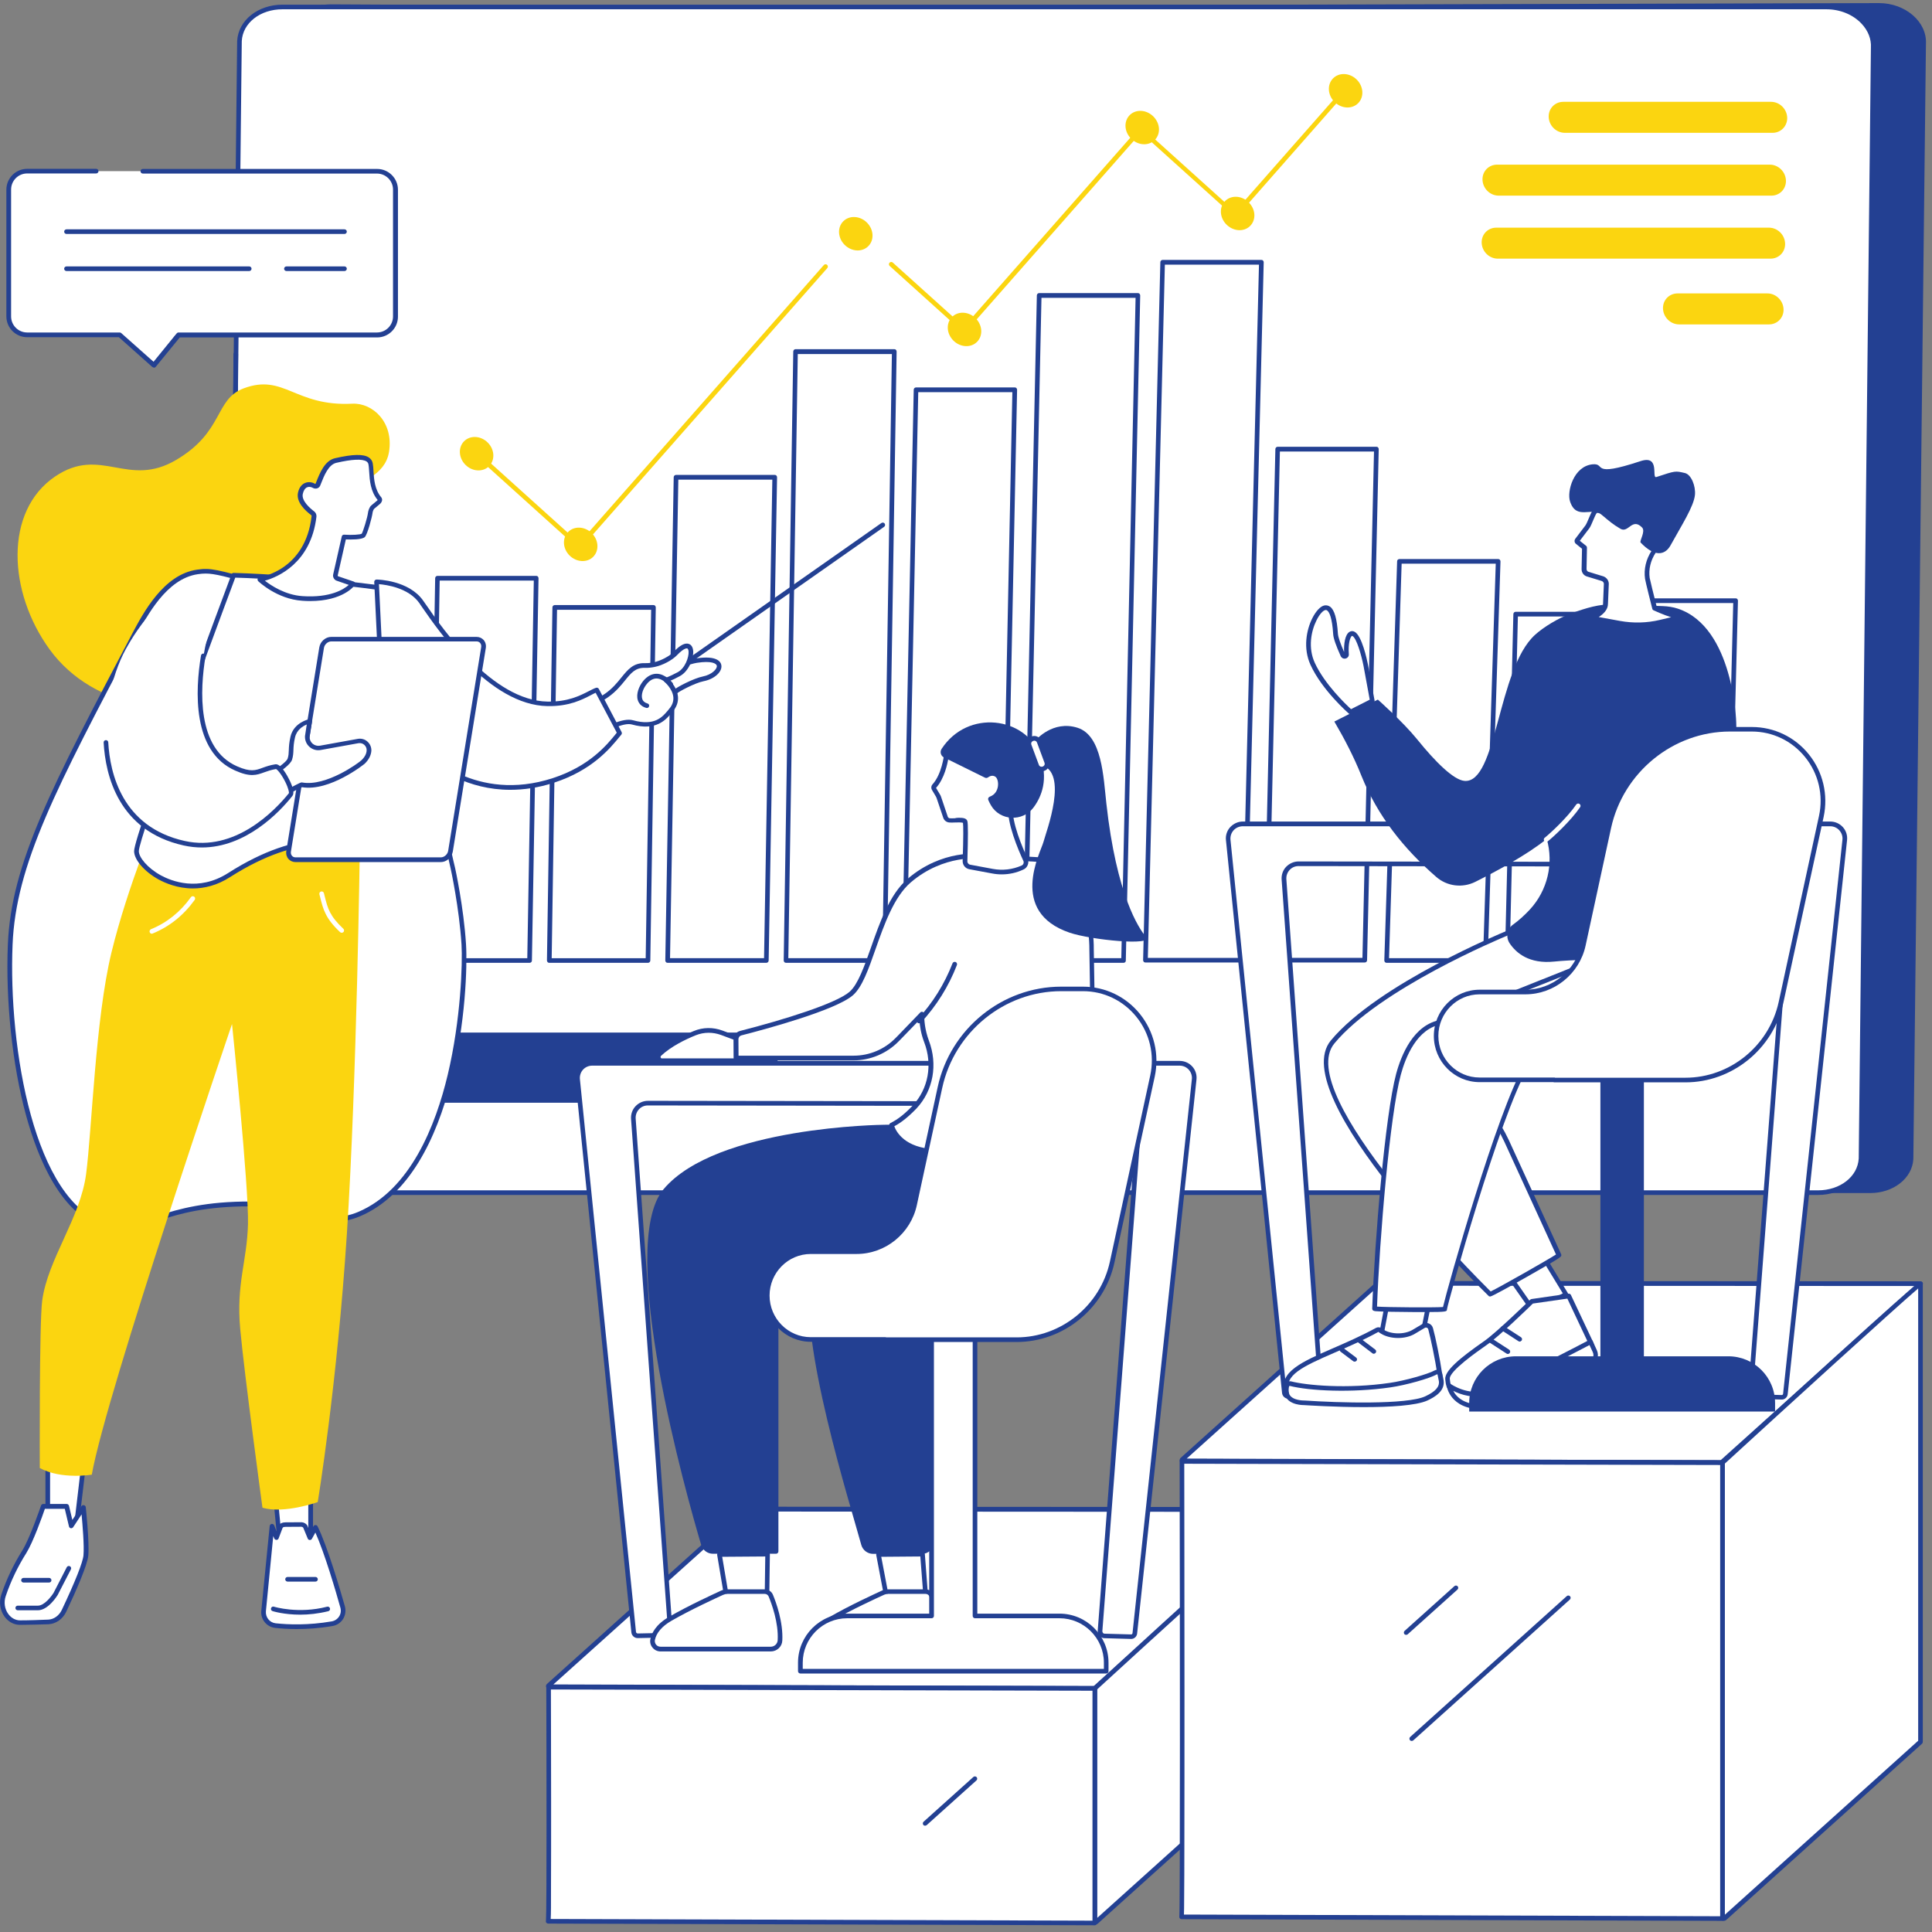 <svg width="300" height="300" viewBox="0 0 300 300" fill="none" xmlns="http://www.w3.org/2000/svg">
<rect x="0" y="0" width="300" height="300" fill="#808080" stroke="none"/>
<g clip-path="url(#clip0_278_3466)">
<g clip-path="url(#clip1_278_3466)">
<g clip-path="url(#clip2_278_3466)">
<path d="M108.198 0.969L291.769 0.48C295.88 0.48 299.24 3.4 299.06 6.792L297.103 179.974C296.94 182.958 294.021 185.258 290.4 185.258H282.343L280.63 184.394L50.069 185.241C45.959 185.241 42.534 182.012 42.73 178.636L44.736 6.286C44.899 3.302 47.672 0.676 51.309 0.676L108.198 0.969Z" fill="#234092"/>
<path d="M100.497 1.083H283.611C287.705 1.083 291.065 4.003 290.886 7.395L288.977 179.908C288.814 182.893 285.911 185.193 282.29 185.193H42.547C38.453 185.193 35.093 182.273 35.273 178.88L37.181 6.367C37.344 3.383 40.247 1.083 43.868 1.083H100.497Z" fill="white"/>
<path d="M282.293 185.552H42.55C40.218 185.552 38.032 184.655 36.564 183.089C35.422 181.882 34.835 180.381 34.917 178.848L36.825 6.368C37.004 3.155 40.038 0.725 43.871 0.725H283.614C285.947 0.725 288.132 1.622 289.6 3.187C290.742 4.394 291.329 5.895 291.248 7.428L289.356 179.925C289.16 183.138 286.126 185.552 282.293 185.552ZM43.855 1.442C40.413 1.442 37.689 3.563 37.543 6.384L35.651 178.88C35.569 180.218 36.091 181.523 37.102 182.6C38.44 184.018 40.429 184.834 42.566 184.834H282.293C285.734 184.834 288.459 182.713 288.622 179.892L290.514 7.395C290.595 6.058 290.073 4.753 289.062 3.677C287.725 2.258 285.734 1.442 283.598 1.442H43.855Z" fill="#234092"/>
<path d="M36.125 113.868C35.929 113.868 35.766 113.705 35.766 113.509L36.255 54.988C36.255 54.792 36.419 54.629 36.614 54.629C36.81 54.629 36.973 54.792 36.973 54.988L36.484 113.509C36.484 113.705 36.321 113.868 36.125 113.868Z" fill="#234092"/>
<path d="M275.251 20.624H242.99C241.619 20.624 240.478 19.466 240.478 18.08C240.478 16.807 241.473 15.812 242.745 15.812H275.007C276.376 15.812 277.518 16.971 277.518 18.357C277.502 19.629 276.508 20.624 275.251 20.624Z" fill="#FBD510"/>
<path d="M274.683 50.373H260.738C259.368 50.373 258.227 49.215 258.227 47.829C258.227 46.556 259.221 45.562 260.494 45.562H274.439C275.809 45.562 276.95 46.719 276.95 48.106C276.95 49.378 275.955 50.373 274.683 50.373Z" fill="#FBD510"/>
<path d="M275.07 30.378H232.713C231.342 30.378 230.2 29.22 230.2 27.834C230.2 26.561 231.195 25.566 232.468 25.566H274.809C276.179 25.566 277.321 26.724 277.321 28.111C277.321 29.383 276.326 30.378 275.07 30.378Z" fill="#FBD510"/>
<path d="M274.925 40.164H232.584C231.214 40.164 230.072 39.006 230.072 37.62C230.072 36.347 231.066 35.352 232.339 35.352H274.681C276.05 35.352 277.192 36.511 277.192 37.897C277.192 39.169 276.197 40.164 274.925 40.164Z" fill="#FBD510"/>
<path d="M63.871 149.146L64.344 106.169H49.012L48.539 149.146H63.871Z" fill="white"/>
<path d="M82.236 149.507H66.904C66.806 149.507 66.709 149.474 66.643 149.393C66.578 149.328 66.545 149.23 66.545 149.132L67.573 89.779C67.573 89.583 67.736 89.42 67.932 89.42H83.263C83.361 89.42 83.459 89.453 83.524 89.534C83.59 89.6 83.622 89.697 83.622 89.795L82.595 149.148C82.595 149.344 82.448 149.507 82.236 149.507ZM67.279 148.789H81.877L82.888 90.154H68.274L67.279 148.789Z" fill="#234092"/>
<path d="M100.621 149.507H85.29C85.192 149.507 85.094 149.474 85.028 149.392C84.963 149.31 84.931 149.229 84.931 149.132L85.779 94.313C85.779 94.117 85.942 93.954 86.138 93.954H101.469C101.567 93.954 101.665 93.987 101.731 94.068C101.796 94.134 101.828 94.231 101.828 94.329L100.98 149.147C100.98 149.343 100.817 149.507 100.621 149.507ZM85.665 148.789H100.263L101.11 94.688H86.496L85.665 148.789Z" fill="#234092"/>
<path d="M118.999 149.506H103.667C103.569 149.506 103.471 149.473 103.406 149.391C103.341 149.326 103.308 149.228 103.308 149.13L104.613 74.103C104.613 73.908 104.776 73.745 104.972 73.745H120.304C120.402 73.745 120.499 73.777 120.565 73.859C120.63 73.924 120.662 74.022 120.662 74.12L119.357 149.146C119.357 149.343 119.194 149.506 118.999 149.506ZM104.042 148.788H118.64L119.928 74.479H105.33L104.042 148.788Z" fill="#234092"/>
<path d="M137.384 149.505H122.052C121.955 149.505 121.857 149.472 121.792 149.391C121.726 149.326 121.694 149.228 121.694 149.131L123.178 54.58C123.178 54.385 123.341 54.221 123.537 54.221H138.868C138.966 54.221 139.064 54.254 139.129 54.336C139.194 54.401 139.227 54.499 139.227 54.597L137.726 149.146C137.743 149.342 137.58 149.505 137.384 149.505ZM122.411 148.788H137.009L138.493 54.972H123.879L122.411 148.788Z" fill="#234092"/>
<path d="M155.746 149.506H140.415C140.318 149.506 140.22 149.473 140.155 149.391C140.089 149.326 140.057 149.228 140.057 149.131L141.883 60.517C141.883 60.322 142.046 60.158 142.242 60.158H157.574C157.672 60.158 157.77 60.191 157.835 60.273C157.9 60.338 157.933 60.436 157.933 60.534L156.106 149.146C156.106 149.342 155.943 149.506 155.746 149.506ZM140.791 148.788H155.388L157.199 60.892H142.585L140.791 148.788Z" fill="#234092"/>
<path d="M174.473 149.507H159.141C159.044 149.507 158.946 149.474 158.881 149.392C158.815 149.327 158.783 149.229 158.783 149.131L161.002 45.871C161.002 45.676 161.165 45.513 161.36 45.513H176.691C176.789 45.513 176.888 45.545 176.953 45.627C177.018 45.692 177.051 45.79 177.051 45.888L174.816 149.147C174.832 149.343 174.669 149.507 174.473 149.507ZM159.517 148.788H174.115L176.333 46.246H161.719L159.517 148.788Z" fill="#234092"/>
<path d="M193.193 149.457H177.861C177.763 149.457 177.665 149.425 177.6 149.343C177.535 149.278 177.502 149.18 177.502 149.082L180.177 40.718C180.177 40.522 180.34 40.359 180.536 40.359H195.867C195.965 40.359 196.064 40.391 196.129 40.473C196.194 40.538 196.227 40.636 196.227 40.734L193.551 149.099C193.551 149.31 193.388 149.457 193.193 149.457ZM178.236 148.74H192.834L195.493 41.093H180.879L178.236 148.74Z" fill="#234092"/>
<path d="M211.919 149.457H196.588C196.49 149.457 196.392 149.424 196.327 149.342C196.262 149.277 196.229 149.179 196.229 149.081L198.039 69.733C198.039 69.537 198.202 69.374 198.398 69.374H213.73C213.827 69.374 213.925 69.406 213.99 69.488C214.056 69.553 214.088 69.651 214.088 69.749L212.278 149.098C212.278 149.31 212.114 149.457 211.919 149.457ZM196.962 148.739H211.56L213.354 70.108H198.74L196.962 148.739Z" fill="#234092"/>
<path d="M230.646 149.506H215.314C215.216 149.506 215.118 149.473 215.053 149.391C214.988 149.326 214.955 149.228 214.955 149.131L216.945 87.152C216.945 86.956 217.108 86.809 217.304 86.809H232.635C232.733 86.809 232.831 86.842 232.896 86.924C232.961 86.989 232.994 87.087 232.994 87.184L231.004 149.163C231.004 149.359 230.841 149.506 230.646 149.506ZM215.689 148.788H230.287L232.26 87.527H217.646L215.689 148.788Z" fill="#234092"/>
<path d="M249.365 149.506H234.033C233.935 149.506 233.837 149.473 233.772 149.391C233.707 149.326 233.675 149.228 233.675 149.131L234.995 95.356C234.995 95.16 235.158 94.997 235.354 94.997H250.686C250.784 94.997 250.882 95.03 250.947 95.111C251.012 95.177 251.045 95.274 251.045 95.372L249.724 149.146C249.724 149.359 249.561 149.506 249.365 149.506ZM234.408 148.788H249.005L250.31 95.731H235.697L234.408 148.788Z" fill="#234092"/>
<path d="M268.091 149.505H252.76C252.662 149.505 252.564 149.472 252.498 149.391C252.433 149.326 252.401 149.228 252.401 149.131L253.82 93.268C253.82 93.072 253.983 92.909 254.179 92.909H269.511C269.609 92.909 269.706 92.942 269.772 93.023C269.837 93.089 269.869 93.186 269.869 93.284L268.434 149.146C268.45 149.359 268.287 149.505 268.091 149.505ZM253.135 148.788H267.733L269.135 93.643H254.522L253.135 148.788Z" fill="#234092"/>
<path d="M149.716 51.612C149.635 51.612 149.537 51.579 149.472 51.514L138.153 41.304C138.005 41.173 137.99 40.945 138.12 40.798C138.25 40.652 138.479 40.635 138.625 40.766L149.683 50.731L176.856 19.856C176.921 19.791 177.003 19.742 177.101 19.742C177.199 19.742 177.297 19.775 177.362 19.84L191.78 32.839L209.167 13.087C209.297 12.941 209.525 12.924 209.673 13.055C209.819 13.185 209.836 13.414 209.705 13.56L192.106 33.573C192.041 33.638 191.96 33.687 191.862 33.687C191.764 33.687 191.666 33.654 191.601 33.589L177.183 20.59L150.01 51.465C149.945 51.531 149.863 51.579 149.765 51.579C149.733 51.612 149.733 51.612 149.716 51.612Z" fill="#FBD510"/>
<path d="M89.969 85.194C89.887 85.194 89.79 85.161 89.724 85.096L73.773 70.71C73.626 70.58 73.61 70.352 73.74 70.205C73.871 70.058 74.099 70.042 74.246 70.172L89.936 84.313L127.923 41.157C128.054 41.01 128.282 40.993 128.428 41.124C128.575 41.254 128.592 41.483 128.461 41.63L90.246 85.064C90.181 85.129 90.099 85.178 90.002 85.178C89.985 85.194 89.985 85.194 89.969 85.194Z" fill="#FBD510"/>
<path d="M75.958 72.372C76.906 71.41 76.801 69.769 75.723 68.707C74.645 67.644 73.003 67.564 72.055 68.526C71.106 69.489 71.211 71.13 72.289 72.192C73.367 73.254 75.01 73.335 75.958 72.372Z" fill="#FBD510"/>
<path d="M151.722 53.077C152.67 52.114 152.565 50.473 151.487 49.411C150.41 48.349 148.767 48.268 147.818 49.231C146.87 50.193 146.975 51.834 148.053 52.896C149.131 53.959 150.774 54.039 151.722 53.077Z" fill="#FBD510"/>
<path d="M174.781 19.807C174.618 18.372 175.646 17.214 177.064 17.214C178.483 17.214 179.772 18.372 179.951 19.807C180.115 21.242 179.087 22.4 177.668 22.4C176.249 22.4 174.944 21.242 174.781 19.807Z" fill="#FBD510"/>
<path d="M189.594 33.148C189.431 31.713 190.459 30.555 191.877 30.555C193.296 30.555 194.585 31.713 194.764 33.148C194.927 34.584 193.899 35.742 192.481 35.742C191.062 35.742 189.757 34.584 189.594 33.148Z" fill="#FBD510"/>
<path d="M210.898 16.018C211.847 15.055 211.741 13.414 210.663 12.352C209.586 11.29 207.943 11.209 206.994 12.172C206.046 13.134 206.152 14.775 207.229 15.837C208.307 16.899 209.95 16.98 210.898 16.018Z" fill="#FBD510"/>
<path d="M92.121 86.45C93.069 85.487 92.964 83.846 91.886 82.784C90.808 81.722 89.166 81.641 88.218 82.604C87.269 83.566 87.374 85.207 88.452 86.269C89.53 87.331 91.173 87.412 92.121 86.45Z" fill="#FBD510"/>
<path d="M134.838 38.216C135.787 37.254 135.682 35.613 134.603 34.551C133.526 33.489 131.883 33.408 130.934 34.37C129.987 35.333 130.092 36.974 131.169 38.036C132.247 39.098 133.89 39.179 134.838 38.216Z" fill="#FBD510"/>
<path d="M118.293 171.231H50.002C48.42 171.231 47.066 170.073 47.083 168.768L47.181 162.309C47.197 161.184 48.224 160.335 49.578 160.335H117.853C119.435 160.335 120.789 161.493 120.772 162.798L120.674 169.257C120.674 170.382 119.631 171.231 118.293 171.231Z" fill="#234092"/>
<path d="M54.698 62.687C57.846 62.523 61.157 65.557 60.407 70.173C59.787 73.957 55.726 74.756 53.72 76.632C47.228 82.683 45.075 102.5 35.566 107.67C27.982 111.797 14.575 110.247 7.725 100.869C1.217 91.947 0.63 79.356 8.557 73.989C15.684 69.162 19.827 75.865 27.362 71.412C34.8 67.025 33.283 62.018 37.834 60.305C44.097 57.956 45.777 63.143 54.698 62.687Z" fill="#FBD510"/>
<path d="M66.147 111.977C69.474 132.396 69.865 132.707 70.322 134.843C70.322 134.843 71.643 140.862 72.018 146.652C72.344 151.675 71.398 181.882 55.789 188.52C50.146 190.918 48.515 186.514 36.527 186.987C24.229 187.476 21.734 191.847 16.368 190.314C4.755 187.003 0.955 162.081 1.607 146.684C2.129 134.142 8.376 122.301 20.853 98.619C22.761 95.014 25.795 89.501 30.704 88.8C32.955 88.474 33.852 88.816 42.872 91.295C52.691 93.986 55.17 91.116 59.394 93.774C63.716 96.531 64.483 101.75 66.147 111.977Z" fill="white"/>
<path d="M18.59 191C17.856 191 17.089 190.901 16.257 190.657C9.554 188.748 5.917 180.055 4.025 173.123C1.904 165.311 0.861 155.41 1.219 146.668C1.741 134.044 8.021 122.154 20.498 98.456C22.211 95.226 25.375 89.191 30.61 88.457C32.714 88.147 33.611 88.408 40.592 90.333L42.925 90.969C47.85 92.323 50.851 92.257 53.282 92.209C55.663 92.16 57.375 92.127 59.545 93.497C63.948 96.27 64.764 101.294 66.395 111.291L66.493 111.927C69.266 128.923 69.999 131.94 70.424 133.751C70.505 134.109 70.587 134.42 70.668 134.778C70.684 134.843 72.006 140.878 72.364 146.636C72.788 153.437 71.223 182.339 55.907 188.863C52.955 190.119 51.031 189.58 48.372 188.814C45.714 188.064 42.419 187.117 36.515 187.362C30.268 187.606 26.647 188.846 23.744 189.841C21.819 190.477 20.27 191 18.59 191ZM31.931 89.061C31.54 89.061 31.165 89.093 30.724 89.159C25.848 89.86 22.798 95.666 21.151 98.782C8.706 122.382 2.459 134.24 1.953 146.684C1.285 162.733 5.346 186.775 16.453 189.956C18.965 190.673 20.775 190.053 23.515 189.124C26.321 188.177 30.154 186.857 36.498 186.612C42.517 186.368 46.023 187.362 48.584 188.096C51.194 188.846 52.923 189.335 55.647 188.177C63.753 184.72 67.667 174.689 69.526 166.877C71.565 158.314 71.843 149.555 71.663 146.652C71.304 140.959 69.999 134.958 69.983 134.892C69.902 134.533 69.836 134.224 69.755 133.881C69.314 132.07 68.597 129.037 65.808 112.009L65.71 111.373C64.112 101.587 63.312 96.677 59.186 94.068C57.196 92.812 55.663 92.845 53.331 92.894C50.868 92.942 47.801 93.008 42.778 91.621L40.445 90.985C35.063 89.534 33.35 89.061 31.931 89.061Z" fill="#234092"/>
<path d="M48.247 230.24V240.108L43.484 239.814L42.555 230.24H48.247Z" fill="white"/>
<path d="M48.245 240.466H48.229L43.482 240.173C43.303 240.156 43.156 240.026 43.14 239.846L42.21 230.256C42.194 230.158 42.226 230.06 42.308 229.979C42.373 229.897 42.471 229.864 42.569 229.864H48.245C48.441 229.864 48.604 230.027 48.604 230.223V240.108C48.604 240.206 48.555 240.303 48.49 240.369C48.424 240.434 48.327 240.466 48.245 240.466ZM43.808 239.487L47.87 239.732V230.598H42.944L43.808 239.487Z" fill="#234092"/>
<path d="M42.776 252.422C44.717 252.635 47.882 252.765 51.568 252.129C52.775 251.917 53.541 250.709 53.215 249.536C52.285 246.241 50.459 240.108 49.007 237.172L48.126 238.771L47.425 237.075C47.311 236.879 47.099 236.749 46.87 236.716L44.342 236.732C43.592 236.732 43.543 237.14 43.445 237.45L42.94 238.771L42.254 236.993L40.95 250.171C40.836 251.297 41.651 252.308 42.776 252.422Z" fill="white"/>
<path d="M46.068 252.96C44.764 252.96 43.622 252.878 42.725 252.78C41.404 252.633 40.441 251.443 40.572 250.138L41.877 236.959C41.893 236.796 42.023 236.666 42.187 236.633C42.35 236.617 42.513 236.699 42.578 236.862L42.937 237.775L43.116 237.285C43.214 236.976 43.377 236.388 44.34 236.388L46.851 236.373C47.227 236.405 47.553 236.601 47.732 236.894C47.748 236.911 47.748 236.927 47.748 236.944L48.156 237.938L48.678 236.992C48.743 236.878 48.874 236.796 49.004 236.813C49.135 236.813 49.265 236.894 49.314 237.009C50.847 240.124 52.788 246.73 53.555 249.436C53.734 250.089 53.636 250.807 53.278 251.394C52.902 251.981 52.315 252.372 51.63 252.487C49.575 252.846 47.683 252.96 46.068 252.96ZM42.806 252.063C44.78 252.275 47.879 252.389 51.5 251.769C51.973 251.688 52.397 251.41 52.658 251.002C52.919 250.595 52.984 250.105 52.853 249.633C52.152 247.121 50.423 241.216 48.972 237.971L48.433 238.949C48.368 239.064 48.238 239.146 48.091 239.129C47.944 239.129 47.83 239.031 47.781 238.901L47.096 237.237C47.031 237.139 46.933 237.09 46.819 237.074L44.34 237.09C43.916 237.09 43.883 237.204 43.801 237.465L43.769 237.547L43.263 238.884C43.214 239.031 43.084 239.113 42.921 239.113C42.774 239.113 42.643 239.014 42.578 238.884L42.431 238.509L41.29 250.187C41.208 251.134 41.877 251.965 42.806 252.063Z" fill="#234092"/>
<path d="M46.624 250.725C44.128 250.725 42.416 250.204 42.318 250.171C42.122 250.105 42.024 249.909 42.09 249.714C42.155 249.518 42.35 249.42 42.546 249.486C42.579 249.502 46.346 250.643 50.799 249.486C50.995 249.437 51.191 249.551 51.239 249.746C51.288 249.942 51.174 250.138 50.978 250.187C49.396 250.578 47.896 250.725 46.624 250.725Z" fill="#234092"/>
<path d="M48.989 245.589H44.65C44.455 245.589 44.291 245.426 44.291 245.23C44.291 245.034 44.455 244.871 44.65 244.871H48.989C49.185 244.871 49.348 245.034 49.348 245.23C49.348 245.426 49.201 245.589 48.989 245.589Z" fill="#234092"/>
<path d="M13.27 225.005L11.867 236.912L7.415 236.764V225.005H13.27Z" fill="white"/>
<path d="M11.87 237.27L7.401 237.107C7.205 237.107 7.058 236.944 7.058 236.747V224.988C7.058 224.792 7.221 224.629 7.417 224.629H13.272C13.37 224.629 13.468 224.678 13.55 224.743C13.615 224.825 13.647 224.923 13.631 225.021L12.228 236.927C12.212 237.139 12.049 237.27 11.87 237.27ZM7.776 236.405L11.543 236.536L12.864 225.363H7.776V236.405Z" fill="#234092"/>
<path d="M12.929 234.074C12.929 234.074 13.5 239.358 13.321 241.495C13.19 243.011 11.103 247.611 9.928 250.106C9.439 251.134 8.526 251.786 7.498 251.835C6.242 251.884 4.513 251.949 3.111 251.949C1.186 251.949 -0.151 249.764 0.55 247.708C1.186 245.817 2.197 243.452 3.779 240.94C4.97 239.049 6.715 233.894 6.715 233.894H10.352L11.07 236.912L12.929 234.074Z" fill="white"/>
<path d="M3.111 252.308C2.165 252.308 1.284 251.835 0.697 251.02C-0.004 250.041 -0.184 248.769 0.208 247.595C1.007 245.23 2.1 242.93 3.47 240.744C4.628 238.902 6.357 233.829 6.373 233.781C6.422 233.633 6.552 233.536 6.715 233.536H10.353C10.516 233.536 10.662 233.649 10.711 233.813L11.233 236.014L12.652 233.878C12.734 233.748 12.897 233.682 13.044 233.731C13.191 233.764 13.305 233.894 13.321 234.041C13.337 234.253 13.892 239.391 13.713 241.528C13.582 243.011 11.788 247.105 10.287 250.269C9.749 251.411 8.689 252.145 7.547 252.211C6.291 252.243 4.53 252.308 3.111 252.308ZM6.976 234.27C6.618 235.33 5.15 239.456 4.09 241.152C2.752 243.272 1.676 245.524 0.893 247.839C0.567 248.786 0.713 249.83 1.284 250.612C1.741 251.248 2.41 251.607 3.111 251.607C4.514 251.607 6.259 251.542 7.482 251.493C8.363 251.461 9.178 250.873 9.602 249.976C11.657 245.637 12.881 242.555 12.962 241.495C13.093 239.978 12.816 236.798 12.669 235.15L11.364 237.14C11.282 237.254 11.136 237.319 11.005 237.303C10.858 237.271 10.744 237.173 10.711 237.026L10.059 234.285H6.976V234.27Z" fill="#234092"/>
<path d="M5.884 250.042H2.752C2.557 250.042 2.394 249.879 2.394 249.683C2.394 249.488 2.557 249.325 2.752 249.325H5.884C6.895 249.325 7.988 247.872 8.33 247.318L10.369 243.355C10.467 243.175 10.679 243.11 10.858 243.208C11.038 243.306 11.103 243.518 11.005 243.698L8.95 247.677C8.885 247.775 7.499 250.042 5.884 250.042Z" fill="#234092"/>
<path d="M7.627 245.735H3.647C3.452 245.735 3.289 245.571 3.289 245.375C3.289 245.18 3.452 245.017 3.647 245.017H7.627C7.823 245.017 7.986 245.18 7.986 245.375C7.986 245.571 7.823 245.735 7.627 245.735Z" fill="#234092"/>
<path d="M55.876 131.483C55.876 131.483 55.403 167.821 53.87 191.488C52.337 215.154 49.336 233.242 49.336 233.242C49.336 233.242 44.149 235.101 40.757 234.122C40.757 234.122 37.935 213.36 37.299 206.346C36.663 199.333 38.359 195.842 38.506 190.101C38.653 184.36 36.027 159.014 36.027 159.014C36.027 159.014 16.487 216.328 14.253 228.985C14.253 228.985 9.523 229.784 6.179 227.957C6.179 227.957 6.081 205.416 6.554 201.943C7.435 195.484 12.475 189.139 13.372 182.289C14.269 175.439 14.807 158.231 17.303 147.923C19.798 137.615 24.691 126.019 24.691 126.019L55.876 131.483Z" fill="#FBD510"/>
<path d="M23.576 144.988C23.43 144.988 23.299 144.907 23.25 144.759C23.169 144.58 23.267 144.368 23.446 144.286C25.925 143.276 28.013 141.595 29.644 139.312C29.758 139.149 29.986 139.117 30.149 139.23C30.313 139.345 30.345 139.573 30.231 139.736C28.518 142.117 26.333 143.879 23.707 144.955C23.674 144.972 23.625 144.988 23.576 144.988Z" fill="white"/>
<path d="M53.055 144.841C52.973 144.841 52.876 144.808 52.81 144.743C50.543 142.606 50.201 141.252 49.728 139.377L49.597 138.871C49.548 138.676 49.663 138.48 49.858 138.431C50.054 138.382 50.25 138.496 50.299 138.691L50.429 139.214C50.886 141.041 51.196 142.231 53.316 144.221C53.463 144.351 53.463 144.58 53.332 144.726C53.251 144.808 53.153 144.841 53.055 144.841Z" fill="white"/>
<path d="M109.201 105.42C107.831 105.697 105.27 107.034 104.928 107.377C102.301 110.101 100.752 105.86 100.752 105.86C100.752 105.86 105.466 103.006 108.141 102.598C113.295 101.799 112.055 104.865 109.201 105.42Z" fill="white"/>
<path d="M103.219 108.665C103.089 108.665 102.957 108.649 102.827 108.616C101.278 108.29 100.446 106.072 100.413 105.99C100.348 105.827 100.413 105.648 100.56 105.55C100.756 105.436 105.372 102.647 108.079 102.239C111.374 101.733 111.928 102.793 112.01 103.283C112.189 104.311 110.933 105.452 109.253 105.779C107.932 106.04 105.421 107.377 105.176 107.638C104.54 108.307 103.871 108.665 103.219 108.665ZM101.213 106.007C101.506 106.643 102.158 107.736 102.974 107.899C103.496 108.013 104.067 107.752 104.67 107.115C105.061 106.708 107.737 105.321 109.123 105.045C110.558 104.767 111.39 103.853 111.309 103.381C111.244 103.038 110.525 102.565 108.21 102.924C105.991 103.283 102.24 105.419 101.213 106.007Z" fill="#234092"/>
<path d="M100.362 107.621C100.248 107.621 100.134 107.572 100.069 107.474C99.955 107.311 99.988 107.082 100.151 106.969L136.864 81.215C137.027 81.101 137.256 81.133 137.37 81.296C137.485 81.46 137.452 81.688 137.288 81.802L100.574 107.555C100.509 107.588 100.444 107.621 100.362 107.621Z" fill="#234092"/>
<path d="M104.866 101.471C104.099 102.255 102.664 102.972 101.588 103.2C101.132 103.298 100.626 103.363 100.136 103.347C96.304 103.2 97.217 108.631 89.029 109.904C88.736 109.952 88.328 114.879 88.344 116.167C91.688 114.747 96.124 111.6 98.212 112.187C102.061 113.264 103.333 111.274 104.149 110.344C106.269 107.93 103.398 105.582 103.398 105.582C103.398 105.582 103.888 105.5 105.404 104.668C107.737 103.412 108.258 97.965 104.866 101.471Z" fill="white"/>
<path d="M88.361 116.526C88.296 116.526 88.231 116.509 88.165 116.46C88.068 116.395 88.002 116.281 88.002 116.167C88.002 115.514 88.1 113.948 88.231 112.53C88.524 109.61 88.688 109.594 88.997 109.545C93.548 108.827 95.179 106.821 96.484 105.206C97.495 103.967 98.343 102.907 100.169 102.972C100.577 102.988 101.034 102.939 101.524 102.841C102.584 102.613 103.954 101.912 104.606 101.21C105.601 100.183 106.367 99.775 106.971 99.987C107.199 100.068 107.575 100.313 107.64 101.08C107.722 102.188 106.988 104.212 105.585 104.978C104.899 105.353 104.41 105.582 104.068 105.712C104.525 106.217 105.194 107.098 105.275 108.191C105.34 109.039 105.047 109.839 104.41 110.556C104.345 110.621 104.28 110.703 104.215 110.784C103.399 111.746 101.882 113.557 98.115 112.497C96.826 112.138 94.314 113.476 91.901 114.764C90.743 115.384 89.568 116.004 88.492 116.46C88.459 116.509 88.41 116.526 88.361 116.526ZM89.275 110.23C89.079 110.931 88.785 113.998 88.72 115.612C89.633 115.188 90.612 114.666 91.558 114.161C94.217 112.742 96.728 111.404 98.31 111.844C101.637 112.775 102.861 111.322 103.676 110.36C103.742 110.279 103.824 110.197 103.872 110.115C104.378 109.545 104.606 108.925 104.558 108.273C104.443 106.935 103.187 105.875 103.171 105.875C103.057 105.793 103.008 105.647 103.057 105.5C103.09 105.369 103.203 105.255 103.35 105.239C103.35 105.239 103.839 105.124 105.242 104.375C106.367 103.771 106.988 102.058 106.923 101.161C106.906 100.917 106.825 100.737 106.727 100.689C106.678 100.672 106.254 100.557 105.129 101.732C104.362 102.531 102.877 103.315 101.67 103.559C101.116 103.673 100.61 103.722 100.137 103.706C98.669 103.656 97.984 104.505 97.038 105.68C95.75 107.261 93.972 109.447 89.275 110.23Z" fill="#234092"/>
<path d="M100.443 109.937C100.411 109.937 100.378 109.937 100.346 109.921C99.498 109.692 99.171 109.138 99.041 108.73C98.731 107.752 99.237 106.528 99.872 105.746C100.493 104.995 101.21 104.621 101.961 104.621C103.347 104.636 104.391 105.974 104.439 106.039C104.554 106.202 104.537 106.43 104.374 106.545C104.211 106.659 103.983 106.643 103.868 106.48C103.853 106.463 102.988 105.37 101.944 105.355C101.422 105.355 100.9 105.631 100.428 106.219C99.824 106.953 99.531 107.898 99.726 108.519C99.84 108.877 100.101 109.106 100.541 109.236C100.737 109.285 100.851 109.481 100.786 109.677C100.754 109.84 100.606 109.937 100.443 109.937Z" fill="#234092"/>
<path d="M59.427 91.326C59.427 91.326 47.766 89.662 36.283 89.32C36.283 89.32 21.196 129.638 21.196 132.166C21.196 134.694 28.422 140.452 35.598 135.869C47.553 128.236 55.024 130.846 60.912 132.216C69.735 134.287 59.427 91.326 59.427 91.326Z" fill="white"/>
<path d="M29.958 137.957C27.56 137.957 25.636 137.109 24.641 136.571C22.439 135.364 20.824 133.504 20.824 132.167C20.824 129.59 35.324 90.837 35.944 89.19C35.993 89.043 36.139 88.945 36.286 88.961C47.654 89.287 59.349 90.951 59.463 90.967C59.61 90.984 59.724 91.098 59.757 91.245C60.099 92.696 68.222 126.833 63.133 131.955C62.513 132.575 61.73 132.787 60.8 132.575C60.393 132.477 59.969 132.379 59.545 132.281C53.852 130.894 46.757 129.166 35.748 136.18C33.709 137.5 31.703 137.957 29.958 137.957ZM36.531 89.695C32.274 101.063 21.558 130.16 21.558 132.167C21.558 133.096 22.847 134.76 25 135.935C26.598 136.799 30.79 138.512 35.406 135.576C46.66 128.383 53.918 130.16 59.757 131.58C60.181 131.678 60.588 131.791 60.996 131.873C61.665 132.036 62.203 131.89 62.644 131.45C67.243 126.817 59.855 94.751 59.137 91.652C57.408 91.408 46.872 90.005 36.531 89.695Z" fill="#234092"/>
<path d="M96.193 113.836C94.741 115.597 92.082 119.201 85.917 121.191C73.587 125.187 65.97 117.065 65.97 117.065L67.03 141.4C67.03 141.4 61.077 144.939 61.077 144.612C61.077 144.286 58.467 90.332 58.467 90.332C58.467 90.332 63.279 90.414 65.415 93.464C67.568 96.514 75.674 109.138 85.02 109.284C89.261 109.35 91.316 107.605 92.67 107.115L96.193 113.836Z" fill="white"/>
<path d="M60.264 128.025C60.068 128.025 59.905 127.878 59.905 127.682C59.138 111.763 58.111 90.364 58.111 90.364C58.111 90.266 58.144 90.169 58.209 90.103C58.274 90.038 58.372 89.989 58.47 89.989C58.682 89.989 63.493 90.103 65.711 93.268C65.842 93.447 65.989 93.675 66.168 93.92C68.713 97.606 76.444 108.795 85.023 108.942C88.187 108.99 90.046 108.028 91.416 107.327C91.84 107.115 92.199 106.92 92.542 106.805C92.705 106.74 92.9 106.821 92.982 106.968L96.521 113.672C96.587 113.802 96.57 113.965 96.489 114.063L96.228 114.373C94.743 116.2 91.954 119.608 86.034 121.533C83.587 122.333 81.304 122.642 79.233 122.642C72.562 122.642 67.995 119.315 66.364 117.912L66.723 126.018C66.739 126.214 66.576 126.394 66.38 126.394C66.184 126.41 66.005 126.247 66.005 126.051L65.614 117.064C65.614 116.917 65.695 116.771 65.842 116.721C65.989 116.656 66.135 116.689 66.25 116.803C66.331 116.884 73.867 124.713 85.822 120.832C91.547 118.973 94.238 115.677 95.673 113.9L95.771 113.77L92.493 107.572C92.264 107.669 92.02 107.8 91.742 107.947C90.389 108.648 88.35 109.708 85.006 109.643C76.052 109.496 68.158 98.062 65.565 94.311C65.401 94.067 65.238 93.855 65.124 93.659C63.444 91.278 60.003 90.805 58.845 90.707C58.992 93.708 59.921 112.97 60.623 127.617C60.639 127.812 60.476 127.992 60.28 127.992C60.264 128.025 60.264 128.025 60.264 128.025Z" fill="#234092"/>
<path d="M73.996 99.239H51.439C50.721 99.239 50.052 99.842 49.938 100.576L44.817 132.169C44.703 132.903 45.176 133.506 45.893 133.506H68.45C69.168 133.506 69.837 132.903 69.951 132.169L75.072 100.576C75.186 99.842 74.697 99.239 73.996 99.239Z" fill="white"/>
<path d="M68.452 133.864H45.895C45.455 133.864 45.063 133.686 44.786 133.375C44.508 133.049 44.378 132.593 44.46 132.12L49.581 100.527C49.728 99.613 50.543 98.895 51.44 98.895H73.997C74.438 98.895 74.829 99.075 75.106 99.385C75.384 99.711 75.514 100.167 75.433 100.641L70.311 132.233C70.148 133.147 69.333 133.864 68.452 133.864ZM51.44 99.597C50.902 99.597 50.38 100.07 50.299 100.625L45.177 132.217C45.128 132.478 45.194 132.723 45.34 132.886C45.471 133.049 45.666 133.13 45.895 133.13H68.452C68.99 133.13 69.512 132.658 69.594 132.103L74.715 100.51C74.764 100.249 74.699 100.004 74.552 99.841C74.421 99.678 74.226 99.597 73.997 99.597H51.44Z" fill="#234092"/>
<path d="M48.092 112.025L47.717 114.406C47.684 115.499 48.663 116.331 49.739 116.135L55.611 115.075C56.524 114.911 57.356 115.629 57.307 116.542C57.274 117.065 57.046 117.668 56.394 118.305C56.084 118.598 50.881 122.577 46.868 121.843C46.689 121.811 42.938 123.915 42.791 123.817C42.155 123.361 41.715 121.925 41.584 120.718C41.568 120.62 44.699 118.859 45.009 117.897C45.335 116.902 45.074 116.168 45.466 114.472C45.923 112.481 48.092 112.025 48.092 112.025Z" fill="white"/>
<path d="M42.775 124.209C42.693 124.209 42.644 124.176 42.579 124.128C41.796 123.573 41.356 121.974 41.225 120.767C41.193 120.523 41.29 120.458 41.975 120.001C42.726 119.511 44.487 118.354 44.667 117.783C44.813 117.342 44.83 116.968 44.846 116.478C44.862 115.956 44.895 115.304 45.107 114.39C45.613 112.188 47.912 111.699 48.01 111.667C48.124 111.65 48.239 111.682 48.336 111.764C48.418 111.845 48.467 111.96 48.451 112.075L48.075 114.44C48.075 114.847 48.239 115.222 48.548 115.483C48.858 115.744 49.266 115.858 49.674 115.793L55.545 114.733C56.1 114.635 56.655 114.781 57.062 115.157C57.47 115.515 57.682 116.038 57.666 116.575C57.617 117.277 57.274 117.962 56.638 118.582C56.589 118.631 51.223 122.953 46.885 122.235C46.656 122.333 45.89 122.725 45.254 123.051C43.509 123.964 43.019 124.209 42.775 124.209ZM41.959 120.882C42.122 121.991 42.481 123.018 42.873 123.442C43.248 123.279 44.226 122.773 44.911 122.415C46.722 121.468 46.738 121.468 46.917 121.501C50.636 122.17 55.676 118.484 56.133 118.043C56.638 117.554 56.916 117.033 56.932 116.51C56.948 116.184 56.818 115.891 56.573 115.663C56.328 115.434 55.986 115.352 55.66 115.402L49.788 116.462C49.168 116.575 48.548 116.397 48.075 115.989C47.602 115.581 47.342 114.994 47.358 114.358C47.358 114.341 47.358 114.325 47.358 114.308L47.635 112.498C47.032 112.742 46.086 113.313 45.808 114.505C45.613 115.352 45.58 115.939 45.564 116.462C45.547 116.983 45.515 117.424 45.352 117.962C45.107 118.712 43.737 119.659 42.367 120.571C42.22 120.702 42.073 120.816 41.959 120.882Z" fill="#234092"/>
<path d="M42.859 119.054C40.266 119.478 39.907 120.75 36.694 119.332C29.452 116.151 30.822 105.027 32.062 99.498C32.323 98.357 32.633 97.248 32.975 96.204C33.611 94.279 25.831 92.501 24.461 93.986C22.797 95.78 21.036 98.047 19.519 100.82C15.001 109.088 13.533 127.585 28.62 130.929C36.563 132.69 42.892 126.182 45.159 123.376C45.681 122.74 43.593 118.924 42.859 119.054Z" fill="white"/>
<path d="M31.343 131.597C30.43 131.597 29.5 131.499 28.538 131.288C18.344 129.036 16.37 120.31 16.093 115.304C16.077 115.107 16.24 114.928 16.435 114.928C16.631 114.912 16.811 115.075 16.811 115.271C17.072 120.066 18.963 128.433 28.684 130.586C36.448 132.315 42.597 125.97 44.864 123.165C44.897 123.067 44.831 122.497 44.309 121.436C43.706 120.213 43.07 119.495 42.858 119.413C42.108 119.544 41.537 119.739 41.047 119.919C39.84 120.36 38.878 120.702 36.53 119.658C29.81 116.706 30.315 107.197 31.212 101.783C31.245 101.587 31.424 101.456 31.62 101.488C31.816 101.521 31.946 101.701 31.914 101.896C31.049 107.099 30.527 116.233 36.807 118.99C38.895 119.902 39.645 119.642 40.786 119.218C41.325 119.022 41.928 118.81 42.76 118.679C43.249 118.598 43.869 119.202 44.587 120.441C44.913 121.012 45.941 122.904 45.402 123.589C43.364 126.166 38.144 131.597 31.343 131.597Z" fill="#234092"/>
<path d="M48.746 75.441C48.975 75.571 49.252 75.473 49.35 75.245C49.823 74.087 50.573 71.869 52.106 71.51C54.08 71.053 57.26 70.466 57.537 72.032C57.782 73.402 57.489 75.751 58.924 77.447C59.054 77.61 58.94 77.871 58.777 78.001L57.88 78.768C57.684 78.915 57.521 79.404 57.505 79.632C57.44 80.366 56.673 82.943 56.412 83.155C55.906 83.547 53.427 83.4 53.427 83.4L52.09 89.255C52.008 89.516 52.171 89.794 52.432 89.859L54.814 90.674C54.814 90.674 52.905 93.349 46.952 92.941C43.152 92.68 40.363 90.006 40.363 90.006C40.363 90.006 47.768 88.962 48.763 80.203C48.779 80.007 48.697 79.828 48.55 79.698C47.963 79.257 46.365 77.952 46.642 76.615C46.936 75.196 47.98 74.984 48.746 75.441Z" fill="white"/>
<path d="M48.142 93.333C47.751 93.333 47.343 93.317 46.919 93.284C43.021 93.023 40.215 90.349 40.101 90.251C40.003 90.153 39.971 90.006 40.003 89.876C40.052 89.745 40.166 89.647 40.297 89.631C40.591 89.582 47.441 88.505 48.387 80.138C48.387 80.073 48.371 80.008 48.305 79.975C47.408 79.307 45.973 77.969 46.267 76.534C46.462 75.572 46.968 75.164 47.359 75.001C47.849 74.789 48.419 74.838 48.925 75.131C48.941 75.147 48.974 75.147 48.974 75.131C48.99 75.131 49.007 75.115 49.007 75.099L49.137 74.772C49.659 73.468 50.426 71.51 52.024 71.151C54.797 70.515 56.428 70.483 57.276 71.037C57.602 71.266 57.814 71.559 57.879 71.951C57.945 72.309 57.977 72.734 57.994 73.174C58.075 74.446 58.189 76.012 59.184 77.203C59.298 77.333 59.347 77.513 59.331 77.676C59.298 77.904 59.168 78.116 58.989 78.263L58.091 79.013C58.01 79.095 57.863 79.437 57.847 79.649C57.782 80.236 57.048 83.074 56.623 83.417C56.134 83.808 54.52 83.792 53.704 83.759L52.448 89.321C52.432 89.386 52.448 89.419 52.448 89.435C52.464 89.451 52.481 89.484 52.513 89.484L54.911 90.3C55.025 90.332 55.107 90.43 55.139 90.528C55.172 90.642 55.156 90.756 55.09 90.854C55.025 90.968 53.28 93.333 48.142 93.333ZM41.129 90.169C42.091 90.919 44.277 92.387 46.968 92.567C51.29 92.86 53.394 91.507 54.161 90.822L52.318 90.186C52.122 90.137 51.943 89.99 51.828 89.794C51.714 89.598 51.681 89.354 51.747 89.142L53.068 83.303C53.1 83.123 53.264 83.009 53.443 83.025C54.666 83.107 55.906 83.025 56.167 82.879C56.379 82.552 57.064 80.334 57.145 79.6C57.178 79.323 57.358 78.719 57.667 78.475L58.564 77.725C58.597 77.692 58.63 77.659 58.646 77.643C57.521 76.289 57.406 74.593 57.325 73.239C57.292 72.815 57.276 72.407 57.211 72.097C57.178 71.918 57.08 71.771 56.917 71.657C56.265 71.233 54.683 71.298 52.22 71.869C50.996 72.146 50.312 73.908 49.855 75.066L49.724 75.392C49.643 75.604 49.463 75.767 49.251 75.832C49.039 75.898 48.795 75.882 48.599 75.767C48.289 75.588 47.963 75.555 47.685 75.669C47.359 75.816 47.131 76.175 47.017 76.697C46.788 77.773 48.175 78.948 48.778 79.404C49.039 79.6 49.17 79.91 49.137 80.236C48.273 87.494 43.07 89.631 41.129 90.169Z" fill="#234092"/>
<path d="M200.608 234.646L170.01 262.177L85.246 261.917C85.164 261.917 85.115 261.819 85.181 261.769L115.68 234.336L200.51 234.384C200.64 234.384 200.706 234.548 200.608 234.646Z" fill="white"/>
<path d="M169.995 262.536L85.232 262.275C85.036 262.275 84.873 262.16 84.808 261.982C84.742 261.802 84.791 261.622 84.922 261.492L115.422 234.058C115.487 233.993 115.569 233.96 115.667 233.96L200.495 234.01C200.725 234.01 200.92 234.14 200.985 234.336C201.066 234.531 201.001 234.744 200.855 234.89L170.24 262.438C170.175 262.503 170.093 262.536 169.995 262.536ZM85.933 261.557L169.865 261.819L199.958 234.759L115.797 234.711L85.933 261.557Z" fill="#234092"/>
<path d="M200.737 234.4V270.951L170.237 298.418C170.155 298.499 170.008 298.434 170.008 298.336V262.177C169.992 262.177 200.296 234.433 200.737 234.4Z" fill="white"/>
<path d="M170.142 298.81C170.077 298.81 169.995 298.793 169.93 298.761C169.751 298.68 169.637 298.516 169.637 298.32V262.16C169.637 262.063 169.686 261.965 169.751 261.9C200.153 234.075 200.545 234.058 200.724 234.042C200.822 234.042 200.92 234.075 200.985 234.14C201.05 234.205 201.099 234.303 201.099 234.401V270.952C201.099 271.049 201.05 271.147 200.985 271.212L170.485 298.68C170.387 298.777 170.257 298.81 170.142 298.81ZM170.371 262.323V297.815L200.397 270.789V235.135C196.924 238.071 178.052 255.294 170.371 262.323Z" fill="#234092"/>
<path d="M169.998 298.598L85.12 298.337C85.299 298.5 85.185 261.965 85.185 261.965L169.998 262.161C169.998 262.177 169.998 298.696 169.998 298.598Z" fill="white"/>
<path d="M169.999 298.957L85.137 298.696C85.039 298.696 84.957 298.663 84.876 298.598C84.762 298.5 84.729 298.353 84.778 298.223C84.908 296.902 84.859 271.67 84.827 261.965C84.827 261.868 84.859 261.77 84.925 261.705C84.99 261.639 85.072 261.607 85.186 261.607L169.999 261.802C170.194 261.802 170.357 261.965 170.357 262.161V298.582C170.357 298.68 170.325 298.778 170.244 298.843C170.194 298.924 170.096 298.957 169.999 298.957ZM85.512 297.979L169.64 298.24V262.536L85.544 262.341C85.544 264.119 85.577 272.127 85.577 280.135C85.577 285.403 85.577 289.611 85.561 292.628C85.561 295.809 85.561 297.277 85.512 297.979Z" fill="#234092"/>
<path d="M143.644 283.494C143.546 283.494 143.448 283.462 143.383 283.38C143.252 283.232 143.269 283.004 143.415 282.874L151.147 275.926C151.294 275.796 151.522 275.811 151.652 275.959C151.783 276.105 151.767 276.334 151.62 276.464L143.889 283.412C143.808 283.461 143.726 283.494 143.644 283.494Z" fill="#234092"/>
<path d="M298.207 199.334L267.316 227.127L183.678 226.865C183.546 226.865 183.498 226.735 183.579 226.654L214.014 199.285L298.207 199.334Z" fill="white"/>
<path d="M267.316 227.468L183.676 227.208C183.465 227.208 183.285 227.077 183.204 226.897C183.139 226.719 183.187 226.506 183.334 226.376L213.769 199.007C213.834 198.942 213.915 198.91 214.013 198.91L298.223 198.958C298.37 198.958 298.5 199.056 298.565 199.187C298.615 199.333 298.582 199.481 298.468 199.578L267.576 227.371C267.479 227.436 267.397 227.468 267.316 227.468ZM184.264 226.49L267.168 226.751L297.26 199.692L214.128 199.644L184.264 226.49Z" fill="#234092"/>
<path d="M298.209 199.352V270.48L267.774 297.865C267.66 297.963 267.464 297.897 267.464 297.751V227.127C267.464 227.111 297.769 199.368 298.209 199.352Z" fill="white"/>
<path d="M267.646 298.272C267.564 298.272 267.483 298.255 267.418 298.223C267.222 298.142 267.108 297.946 267.108 297.749V227.126C267.108 227.029 267.156 226.931 267.222 226.866C297.624 199.041 298.016 199.024 298.195 199.008C298.293 199.008 298.39 199.041 298.456 199.106C298.522 199.171 298.57 199.269 298.57 199.367V270.496C298.57 270.593 298.522 270.691 298.456 270.756L268.038 298.142C267.923 298.223 267.793 298.272 267.646 298.272ZM267.825 227.274V297.326L297.853 270.3V200.068C294.394 203.004 275.508 220.228 267.825 227.274Z" fill="#234092"/>
<path d="M267.461 297.913L183.464 297.651C183.643 297.815 183.529 226.914 183.529 226.914L267.461 227.11C267.461 227.11 267.461 297.994 267.461 297.913Z" fill="white"/>
<path d="M267.465 298.271L183.483 298.01C183.386 298.01 183.305 297.978 183.239 297.912C183.141 297.815 183.092 297.683 183.125 297.553C183.255 295.954 183.223 250.727 183.173 226.897C183.173 226.799 183.206 226.702 183.272 226.636C183.337 226.571 183.435 226.539 183.533 226.539L267.465 226.734C267.66 226.734 267.823 226.897 267.823 227.093V297.88C267.823 297.978 267.791 298.075 267.71 298.141C267.644 298.222 267.562 298.271 267.465 298.271ZM183.842 297.292L267.106 297.553V227.485L183.891 227.289C183.891 229.883 183.924 246.078 183.924 262.258C183.924 272.517 183.924 280.704 183.907 286.576C183.907 289.888 183.891 292.66 183.875 294.601C183.875 296.02 183.859 296.819 183.842 297.292Z" fill="#234092"/>
<path d="M219.204 270.332C219.106 270.332 219.007 270.299 218.942 270.217C218.812 270.071 218.828 269.843 218.975 269.711L243.293 247.839C243.441 247.709 243.669 247.726 243.799 247.872C243.93 248.019 243.913 248.247 243.767 248.378L219.448 270.25C219.383 270.299 219.285 270.332 219.204 270.332Z" fill="#234092"/>
<path d="M218.339 253.859C218.24 253.859 218.143 253.826 218.077 253.744C217.947 253.598 217.964 253.369 218.11 253.238L225.841 246.291C225.988 246.16 226.217 246.176 226.347 246.323C226.477 246.471 226.462 246.699 226.314 246.829L218.583 253.777C218.518 253.826 218.437 253.859 218.339 253.859Z" fill="#234092"/>
<path d="M284.201 127.943H192.979C191.641 127.943 190.581 129.101 190.729 130.438L199.438 216.279C199.47 216.605 199.748 216.85 200.074 216.85L204.787 216.752C204.983 216.752 205.13 216.589 205.114 216.393L199.373 136.571C199.275 135.25 200.319 134.141 201.64 134.141L275.672 134.239C276.993 134.239 278.037 135.364 277.922 136.686L271.822 216.1C271.79 216.507 272.116 216.867 272.524 216.882L276.634 216.997C276.928 216.997 277.173 216.785 277.205 216.491L286.42 130.471C286.599 129.101 285.556 127.943 284.201 127.943Z" fill="white"/>
<path d="M276.679 217.323C276.663 217.323 276.663 217.323 276.646 217.323L272.537 217.208C272.243 217.208 271.966 217.078 271.753 216.85C271.558 216.621 271.46 216.344 271.477 216.034L277.576 136.62C277.625 136.082 277.446 135.576 277.071 135.185C276.712 134.793 276.207 134.581 275.668 134.581L201.636 134.484C201.098 134.484 200.609 134.695 200.25 135.087C199.891 135.478 199.712 135.984 199.744 136.522L205.485 216.344C205.502 216.539 205.437 216.719 205.306 216.866C205.176 217.012 204.996 217.094 204.8 217.094L200.087 217.192C199.581 217.208 199.124 216.817 199.076 216.295L190.366 130.455C190.284 129.721 190.529 128.97 191.034 128.432C191.54 127.894 192.241 127.567 192.975 127.567H284.199C284.949 127.567 285.65 127.878 286.156 128.432C286.662 128.987 286.89 129.721 286.808 130.471L277.593 216.491C277.543 216.964 277.152 217.323 276.679 217.323ZM201.636 133.765L275.684 133.863C276.418 133.863 277.12 134.173 277.609 134.712C278.099 135.25 278.359 135.967 278.294 136.701L272.194 216.115C272.194 216.213 272.227 216.311 272.292 216.393C272.357 216.474 272.455 216.507 272.553 216.507L276.663 216.621C276.777 216.621 276.859 216.539 276.876 216.442L286.091 130.422C286.156 129.884 285.976 129.346 285.617 128.938C285.259 128.53 284.736 128.301 284.199 128.301H192.975C192.437 128.301 191.915 128.53 191.557 128.922C191.198 129.313 191.018 129.851 191.067 130.39L199.777 216.23C199.793 216.376 199.923 216.474 200.055 216.474L204.768 216.376L199.01 136.571C198.961 135.854 199.206 135.12 199.712 134.597C200.218 134.076 200.919 133.765 201.636 133.765Z" fill="#234092"/>
<path d="M267.679 132.951C267.483 132.951 267.32 132.788 267.32 132.591V128.71C267.32 128.514 267.483 128.351 267.679 128.351C267.875 128.351 268.038 128.514 268.038 128.71V132.591C268.038 132.788 267.875 132.951 267.679 132.951Z" fill="white"/>
<path d="M222.077 201.354L220.3 210.194C220.235 210.487 219.957 210.7 219.696 210.635L214.51 209.314C214.281 209.264 214.15 209.019 214.2 208.759L215.7 200.864L222.077 201.354Z" fill="white"/>
<path d="M219.809 211.01C219.744 211.01 219.678 211.01 219.613 210.994L214.427 209.673C214.019 209.575 213.774 209.15 213.856 208.71L215.356 200.817C215.389 200.637 215.552 200.506 215.732 200.522L222.109 201.012C222.207 201.012 222.304 201.077 222.369 201.158C222.435 201.24 222.452 201.338 222.435 201.452L220.657 210.292C220.608 210.553 220.462 210.766 220.249 210.896C220.102 210.961 219.956 211.01 219.809 211.01ZM215.993 201.24L214.557 208.824C214.54 208.89 214.573 208.955 214.606 208.955L219.793 210.276C219.809 210.276 219.841 210.26 219.858 210.26C219.907 210.227 219.939 210.178 219.956 210.113L221.652 201.664L215.993 201.24Z" fill="#234092"/>
<path d="M238.804 193.771L243.175 200.963L238.167 203.606L233.682 197.18L238.804 193.771Z" fill="white"/>
<path d="M238.167 203.964C238.053 203.964 237.939 203.916 237.874 203.818L233.372 197.392C233.324 197.31 233.291 197.212 233.307 197.114C233.324 197.017 233.389 196.935 233.454 196.886L238.575 193.477C238.656 193.429 238.754 193.412 238.852 193.429C238.951 193.444 239.032 193.51 239.081 193.592L243.452 200.784C243.501 200.865 243.517 200.963 243.484 201.061C243.452 201.159 243.386 201.241 243.305 201.289L238.315 203.932C238.298 203.949 238.233 203.964 238.167 203.964ZM234.188 197.277L238.298 203.149L242.669 200.833L238.689 194.293L234.188 197.277Z" fill="#234092"/>
<path d="M222.141 206.315C222.5 207.586 223.251 211.175 223.561 213.328C223.757 214.681 222.908 215.954 221.587 216.312C217.885 217.307 209.044 217.275 201.688 217.602C201.183 217.617 200.253 217.372 199.846 216.149C198.443 212.007 206.174 210.718 213.823 206.511C213.971 206.429 214.149 206.429 214.297 206.543C214.378 206.608 214.492 206.689 214.623 206.771C215.96 207.619 218.162 207.619 219.516 206.804L221.049 205.89C221.473 205.629 222.011 205.842 222.141 206.315Z" fill="white"/>
<path d="M201.636 217.96C200.902 217.96 199.94 217.519 199.516 216.264C198.439 213.067 202.207 211.436 206.97 209.364C209.025 208.467 211.357 207.456 213.657 206.2C213.934 206.053 214.26 206.069 214.521 206.248C214.603 206.313 214.717 206.379 214.831 206.461C216.038 207.227 218.093 207.243 219.349 206.493L220.882 205.579C221.176 205.401 221.534 205.368 221.861 205.498C222.187 205.629 222.415 205.89 222.513 206.232C222.889 207.553 223.623 211.141 223.932 213.295C224.161 214.828 223.198 216.279 221.698 216.687C218.908 217.437 213.396 217.6 207.557 217.78C205.615 217.845 203.61 217.895 201.734 217.976C201.686 217.96 201.669 217.96 201.636 217.96ZM214.048 206.819C214.032 206.819 214.015 206.819 214 206.836C211.667 208.124 209.318 209.136 207.247 210.033C202.19 212.218 199.353 213.588 200.185 216.034C200.592 217.226 201.489 217.242 201.669 217.242C203.561 217.161 205.567 217.095 207.508 217.046C213.053 216.883 218.778 216.703 221.486 215.969C222.628 215.66 223.362 214.551 223.182 213.376C222.889 211.305 222.138 207.7 221.779 206.411C221.747 206.298 221.665 206.2 221.551 206.167C221.436 206.118 221.323 206.135 221.225 206.2L219.692 207.113C218.224 207.994 215.859 207.977 214.423 207.08C214.293 206.999 214.163 206.917 214.081 206.852C214.081 206.819 214.065 206.819 214.048 206.819Z" fill="#234092"/>
<path d="M223.786 214.305C223.786 214.337 223.802 214.37 223.802 214.386C223.998 215.739 222.709 216.572 221.486 217.142C217.848 218.855 203.121 217.876 202.566 217.828C202.55 217.828 202.55 217.828 202.533 217.828C202.354 217.828 200.478 217.828 199.94 216.67C199.875 216.523 199.826 216.327 199.81 216.131C199.76 215.821 199.794 215.511 199.859 215.202C199.907 214.957 200.152 214.794 200.413 214.859C203.137 215.56 209.547 216.017 215.891 215.087C218.224 214.744 221.975 213.701 222.954 213.113C223.215 212.95 223.557 213.113 223.623 213.424C223.655 213.669 223.72 213.978 223.786 214.305Z" fill="white"/>
<path d="M211.779 218.497C207.229 218.497 202.875 218.204 202.532 218.187C202.304 218.187 200.232 218.187 199.613 216.817C199.531 216.654 199.482 216.442 199.45 216.181C199.4 215.839 199.417 215.479 199.498 215.121C199.547 214.909 199.678 214.713 199.873 214.599C200.053 214.485 200.281 214.452 200.493 214.501C202.858 215.105 209.121 215.708 215.825 214.73C218.108 214.404 221.795 213.359 222.757 212.805C222.985 212.675 223.263 212.658 223.491 212.756C223.735 212.87 223.915 213.082 223.964 213.343L224.143 214.241C224.16 214.289 224.16 214.322 224.16 214.338C224.404 215.985 222.838 216.915 221.647 217.47C219.903 218.269 215.76 218.497 211.779 218.497ZM202.516 217.47C202.532 217.47 202.564 217.47 202.581 217.47C207.817 217.829 218.483 218.138 221.321 216.817C222.92 216.067 223.556 215.333 223.426 214.436L223.409 214.371L223.23 213.474C223.213 213.425 223.197 213.409 223.181 213.409C223.165 213.409 223.132 213.392 223.1 213.409C222.071 214.028 218.304 215.088 215.907 215.431C209.822 216.311 203.315 215.969 200.281 215.203C200.265 215.203 200.232 215.203 200.216 215.219C200.199 215.219 200.184 215.251 200.167 215.284C200.102 215.561 200.086 215.839 200.118 216.083C200.151 216.344 200.199 216.458 200.216 216.524C200.705 217.486 202.434 217.47 202.516 217.47Z" fill="#234092"/>
<path d="M213.316 210.212C213.234 210.212 213.169 210.197 213.104 210.131L210.869 208.435C210.706 208.321 210.673 208.092 210.804 207.929C210.918 207.766 211.147 207.734 211.31 207.864L213.544 209.56C213.707 209.674 213.74 209.903 213.609 210.066C213.527 210.164 213.414 210.212 213.316 210.212Z" fill="#234092"/>
<path d="M210.346 211.436C210.264 211.436 210.199 211.419 210.134 211.371L208.177 209.903C208.014 209.788 207.981 209.56 208.111 209.397C208.225 209.234 208.454 209.202 208.617 209.332L210.574 210.8C210.737 210.914 210.77 211.143 210.639 211.306C210.557 211.387 210.46 211.436 210.346 211.436Z" fill="#234092"/>
<path d="M237.843 202.072L243.584 201.24L246.977 208.433C247.482 209.509 247.075 210.911 246.064 211.548C244.743 212.379 242.785 213.472 240.519 214.19C236.261 215.56 232.004 219.491 228.351 217.55C224.681 215.626 224.926 215.478 224.746 214.158C224.567 212.836 228.188 210.227 230.651 208.514C232.673 207.128 237.843 202.072 237.843 202.072Z" fill="white"/>
<path d="M230.523 218.448C229.74 218.448 228.957 218.285 228.207 217.894C224.749 216.066 224.602 215.74 224.456 214.484C224.439 214.402 224.439 214.321 224.423 214.224C224.243 212.886 226.706 210.864 230.474 208.238C232.431 206.868 237.552 201.86 237.618 201.812C237.667 201.762 237.749 201.73 237.814 201.714L243.554 200.882C243.717 200.865 243.865 200.947 243.93 201.078L247.322 208.271C247.893 209.509 247.437 211.125 246.278 211.842C244.99 212.658 242.983 213.783 240.651 214.517C239.33 214.941 237.993 215.626 236.688 216.295C234.633 217.371 232.529 218.448 230.523 218.448ZM238.025 202.414C237.324 203.1 232.774 207.52 230.882 208.825C229.414 209.852 224.961 212.951 225.124 214.126C225.14 214.224 225.14 214.305 225.157 214.387C225.271 215.333 225.303 215.544 228.533 217.241C230.882 218.48 233.54 217.11 236.362 215.675C237.683 214.99 239.053 214.305 240.423 213.865C242.674 213.147 244.631 212.054 245.887 211.255C246.735 210.717 247.094 209.526 246.653 208.597L243.376 201.648L238.025 202.414Z" fill="#234092"/>
<path d="M235.971 208.319C235.906 208.319 235.841 208.303 235.776 208.254L233.183 206.574C233.02 206.46 232.97 206.247 233.085 206.069C233.198 205.906 233.411 205.856 233.591 205.971L236.184 207.65C236.347 207.765 236.395 207.977 236.282 208.156C236.2 208.254 236.086 208.319 235.971 208.319Z" fill="#234092"/>
<path d="M234.128 210.243C234.063 210.243 233.997 210.228 233.932 210.178L231.339 208.499C231.176 208.384 231.128 208.173 231.241 207.993C231.356 207.83 231.567 207.781 231.747 207.895L234.34 209.575C234.503 209.689 234.553 209.902 234.438 210.08C234.357 210.195 234.242 210.243 234.128 210.243Z" fill="#234092"/>
<path d="M225.028 215.17C225.028 215.17 227.915 217.275 231.079 216.182C234.243 215.089 246.998 208.37 246.998 208.37L247.65 209.805C247.977 210.538 247.699 211.404 246.998 211.795C243.818 213.589 235.353 218.139 230.933 218.449C225.436 218.825 225.028 215.17 225.028 215.17Z" fill="white"/>
<path d="M230.164 218.84C225.124 218.84 224.651 215.252 224.651 215.219C224.634 215.073 224.7 214.942 224.831 214.86C224.961 214.795 225.108 214.795 225.222 214.876C225.255 214.893 227.995 216.85 230.947 215.839C234.062 214.763 246.686 208.124 246.816 208.043C246.898 207.994 247.012 207.994 247.094 208.026C247.192 208.059 247.257 208.124 247.306 208.222L247.958 209.657C248.366 210.554 248.007 211.631 247.159 212.12C243.767 214.029 235.384 218.514 230.947 218.807C230.686 218.824 230.425 218.84 230.164 218.84ZM225.663 215.97C226.152 216.932 227.457 218.335 230.914 218.09C235.221 217.796 243.473 213.377 246.816 211.484C247.355 211.175 247.583 210.506 247.322 209.951L246.816 208.858C244.729 209.951 234.094 215.512 231.192 216.507C228.908 217.306 226.788 216.54 225.663 215.97Z" fill="#234092"/>
<path d="M234.01 144.905C234.01 144.905 214.209 152.962 206.918 161.802C199.938 170.25 231.367 200.962 231.367 200.962C231.4 201.11 242.05 195.09 242.05 194.912L233.895 177.134C230.683 170.202 224.24 166.238 226.865 163.791C229.247 161.573 242.523 162.715 249.341 162.487C261.443 162.062 261.329 144.415 261.329 144.415L234.01 144.905Z" fill="white"/>
<path d="M231.388 201.321C231.29 201.321 231.192 201.289 231.127 201.208C229.838 199.952 199.533 170.185 206.645 161.574C213.919 152.767 233.688 144.66 233.883 144.578C233.932 144.562 233.964 144.546 234.014 144.546L261.334 144.057C261.431 144.057 261.529 144.089 261.594 144.154C261.66 144.22 261.708 144.317 261.708 144.415C261.708 144.595 261.675 162.422 249.378 162.846C247.42 162.911 244.957 162.862 242.348 162.814C236.281 162.699 228.745 162.569 227.147 164.053C225.924 165.194 227.082 166.76 229.398 169.68C230.947 171.621 232.888 174.051 234.259 176.971L242.414 194.749C242.429 194.797 242.446 194.847 242.446 194.895C242.446 195.157 242.446 195.238 237.063 198.288C234.666 199.642 231.746 201.273 231.453 201.306C231.42 201.321 231.404 201.321 231.388 201.321ZM234.096 145.264C232.872 145.77 214.164 153.599 207.199 162.03C200.757 169.827 229.023 198.125 231.469 200.539C232.806 199.903 240.26 195.679 241.614 194.797L233.59 177.28C232.268 174.426 230.36 172.045 228.827 170.137C226.608 167.364 224.864 165.179 226.641 163.531C228.452 161.851 235.514 161.982 242.348 162.095C244.942 162.145 247.404 162.193 249.346 162.128C260.012 161.754 260.909 147.286 260.974 144.791L234.096 145.264Z" fill="#234092"/>
<path d="M217.148 166.826C215.436 173.22 213.821 192.45 213.446 203.198C213.446 203.345 224.341 203.443 224.358 203.263C224.471 202.317 232.529 173.204 237.015 165.489C239.412 161.395 254.825 162.569 258.266 161.885C267.449 160.058 266.846 141.529 266.846 141.529L223.852 158.704C220.182 159.259 218.127 163.205 217.148 166.826Z" fill="white"/>
<path d="M221.409 203.736C220.904 203.736 220.316 203.736 219.647 203.736C217.364 203.72 214.575 203.687 213.678 203.606C213.433 203.589 213.075 203.557 213.075 203.198C213.449 192.629 215.08 173.171 216.793 166.745C217.56 163.907 219.468 159.046 223.758 158.362L266.702 141.203C266.817 141.154 266.93 141.171 267.028 141.236C267.126 141.301 267.192 141.416 267.192 141.529C267.225 142.296 267.697 160.4 258.319 162.26C257.34 162.456 255.481 162.504 253.148 162.553C247.489 162.7 238.943 162.912 237.312 165.685C232.827 173.35 224.818 202.268 224.687 203.313C224.687 203.654 224.671 203.736 221.409 203.736ZM213.825 202.888C215.407 203.002 222.714 203.051 224.068 202.953C224.802 199.789 232.451 172.616 236.724 165.31C238.551 162.178 247 161.982 253.165 161.819C255.383 161.77 257.292 161.722 258.204 161.526C266.148 159.943 266.507 145.036 266.507 142.051L224.003 159.031C223.97 159.046 223.953 159.046 223.921 159.046C220.007 159.633 218.229 164.233 217.51 166.908C215.814 173.236 214.216 192.287 213.825 202.888Z" fill="#234092"/>
<path d="M269.599 112.173C269.599 112.173 269.224 97.379 260.531 94.509C259.797 94.264 259.014 94.15 258.247 94.117L250.581 93.824C248.298 93.807 246.422 94.362 243.976 95.243C241.937 95.993 239.67 97.379 238.349 98.586C232.51 103.887 232.461 121.681 227.404 121.257C225.708 121.11 222.871 118.289 220.065 114.814C217.814 112.042 213.949 108.633 213.949 108.633L207.196 112.042C208.794 114.766 210.247 117.572 211.42 120.507C213.883 126.624 217.945 131.777 223.017 136.165C224.697 137.633 227.095 137.926 229.085 136.931C232.314 135.317 237.158 132.724 240.176 130.261C241.285 134.093 240.289 138.269 237.566 141.221C236.751 142.102 235.854 142.917 234.924 143.586C234.01 144.239 233.782 145.527 234.418 146.473C235.429 147.99 237.468 149.718 241.35 149.31C246.439 148.773 260.938 148.838 267.348 148.887C269.045 148.903 270.415 147.501 270.382 145.772L269.599 112.173Z" fill="#234092"/>
<path d="M240.078 130.717C239.963 130.717 239.865 130.668 239.8 130.587C239.67 130.423 239.702 130.195 239.865 130.081C240.73 129.396 243.372 126.95 244.758 124.927C244.873 124.763 245.101 124.715 245.264 124.829C245.427 124.943 245.476 125.171 245.362 125.334C243.926 127.439 241.22 129.951 240.322 130.652C240.241 130.701 240.159 130.717 240.078 130.717Z" fill="white"/>
<path d="M213.097 108.844L212.069 103.265C212.069 103.265 211.221 99.009 210.193 98.438C209.443 98.014 208.938 99.595 209.084 101.602C209.116 101.928 208.66 102.058 208.53 101.749C207.991 100.558 207.437 99.172 207.388 98.438C207.29 97.019 207.013 94.083 205.708 94.376C204.403 94.654 202.055 99.204 203.832 103.07C205.61 106.951 209.737 110.54 209.737 110.54L213.097 108.844Z" fill="white"/>
<path d="M209.723 110.915C209.642 110.915 209.56 110.883 209.479 110.834C209.316 110.687 205.271 107.148 203.492 103.233C202.319 100.673 202.857 97.819 203.77 96.008C204.324 94.899 205.026 94.149 205.629 94.018C205.956 93.953 206.265 94.018 206.543 94.214C207.212 94.72 207.603 96.057 207.75 98.406C207.783 98.911 208.125 99.906 208.712 101.244C208.663 100.004 208.843 98.569 209.527 98.128C209.788 97.965 210.083 97.949 210.359 98.112C211.484 98.732 212.268 102.451 212.415 103.185L213.442 108.763C213.475 108.926 213.393 109.073 213.247 109.154L209.87 110.85C209.838 110.899 209.772 110.915 209.723 110.915ZM205.874 94.72C205.842 94.72 205.809 94.72 205.776 94.736C205.466 94.801 204.912 95.323 204.423 96.334C203.591 97.998 203.085 100.591 204.161 102.923C205.679 106.235 208.989 109.382 209.788 110.116L212.692 108.648L211.714 103.331C211.371 101.635 210.637 99.091 210.017 98.764C209.951 98.732 209.935 98.748 209.919 98.748C209.658 98.927 209.316 99.939 209.446 101.57C209.479 101.896 209.267 102.173 208.956 102.255C208.647 102.336 208.337 102.189 208.19 101.896C207.456 100.265 207.049 99.107 207.016 98.471C206.853 95.894 206.413 95.046 206.087 94.801C206.021 94.752 205.956 94.72 205.874 94.72Z" fill="#234092"/>
<path d="M247.855 96.107C247.643 96.074 247.595 95.78 247.773 95.666C248.41 95.291 249.323 94.622 249.258 93.823L249.389 90.692C249.372 90.317 249.128 89.974 248.768 89.86L246.518 89.175C246.175 89.077 245.931 88.751 245.947 88.376L246.012 85.065L244.919 84.184C244.838 84.119 244.822 83.988 244.887 83.907L246.469 81.819C246.974 81.036 247.447 79.193 247.904 79.307C247.904 79.307 257.233 77.839 257.984 82.471C258.098 83.173 257.919 83.907 257.527 84.51L256.744 85.717C255.945 86.94 255.57 88.392 255.782 89.844C255.847 90.3 256.907 94.459 256.907 94.459C256.907 94.459 258.783 95.307 259.924 95.617C260.169 95.683 260.186 96.041 259.941 96.123L257.854 96.629C255.765 97.118 253.597 97.167 251.476 96.792L247.855 96.107Z" fill="white"/>
<path d="M254.284 97.395C253.321 97.395 252.359 97.313 251.413 97.134L247.792 96.465C247.547 96.416 247.352 96.221 247.319 95.976C247.271 95.731 247.384 95.487 247.612 95.356C248.477 94.85 248.95 94.312 248.917 93.839C248.917 93.823 248.917 93.807 248.917 93.79L249.048 90.659C249.048 90.463 248.902 90.267 248.672 90.202L246.422 89.517C245.916 89.37 245.574 88.897 245.59 88.359L245.655 85.211L244.709 84.445C244.465 84.249 244.432 83.906 244.611 83.662L246.194 81.574C246.357 81.329 246.537 80.889 246.715 80.465C247.091 79.568 247.401 78.85 247.923 78.899C248.787 78.769 257.578 77.578 258.361 82.373C258.492 83.156 258.312 83.972 257.856 84.657L257.072 85.864C256.29 87.054 255.98 88.424 256.16 89.729C256.208 90.039 256.812 92.469 257.235 94.133C257.709 94.345 259.127 94.948 260.041 95.209C260.302 95.275 260.482 95.519 260.497 95.78C260.514 96.057 260.351 96.302 260.09 96.4C260.074 96.4 260.058 96.416 260.058 96.416L257.969 96.922C256.73 97.248 255.507 97.395 254.284 97.395ZM248.249 95.813L251.543 96.416C253.615 96.791 255.719 96.743 257.774 96.253L259.487 95.845C258.345 95.487 256.828 94.802 256.763 94.769C256.664 94.72 256.583 94.638 256.567 94.524C256.453 94.1 255.507 90.333 255.441 89.876C255.23 88.392 255.589 86.842 256.469 85.505L257.252 84.298C257.611 83.76 257.741 83.124 257.643 82.52C256.959 78.296 248.07 79.633 247.988 79.649C247.972 79.649 247.955 79.649 247.955 79.649C247.808 79.796 247.564 80.383 247.401 80.758C247.205 81.215 247.026 81.672 246.813 81.998L245.313 83.972L246.292 84.754C246.374 84.82 246.422 84.934 246.422 85.048L246.357 88.359C246.357 88.555 246.487 88.751 246.683 88.799L248.934 89.484C249.439 89.647 249.799 90.104 249.814 90.642L249.684 93.774C249.684 94.671 248.967 95.356 248.249 95.813Z" fill="#234092"/>
<path d="M247.305 72.097C249.457 71.902 246.816 74.218 254.726 71.608C257.873 70.564 256.389 74.348 257.205 74.071C260.222 73.076 260.125 73.109 261.625 73.451C262.62 73.68 263.321 75.474 263.191 76.844C263.011 78.654 261.103 81.59 259.406 84.673C258.526 86.271 256.878 86.483 254.758 84.249C254.53 84.004 255.574 82.503 254.971 81.9C253.421 80.334 252.867 82.83 251.627 82.112C250.452 81.427 249.947 80.97 248.691 79.926C247.158 78.654 244.777 80.84 243.798 77.871C243.276 76.322 244.353 72.375 247.305 72.097Z" fill="#234092"/>
<path d="M268.375 210.605H255.262V163.224H248.509V210.605H235.395C231.384 210.605 228.137 213.85 228.137 217.863V219.184H275.633V217.863C275.633 213.85 272.387 210.605 268.375 210.605Z" fill="#234092"/>
<path d="M272.03 113.233H268.638C259.586 113.233 251.757 119.594 249.832 128.515L245.885 146.734C244.955 150.991 241.22 154.04 236.898 154.04H229.77C226.035 154.04 223.018 157.091 223.018 160.859C223.018 164.626 226.035 167.676 229.77 167.676H241.351V167.709H261.738C268.866 167.709 275.048 162.701 276.564 155.655L282.828 126.754C284.311 119.806 279.077 113.233 272.03 113.233Z" fill="white"/>
<path d="M261.725 168.067H241.338C241.289 168.067 241.24 168.051 241.191 168.034H229.757C225.843 168.034 222.646 164.821 222.646 160.858C222.646 156.895 225.843 153.681 229.757 153.681H236.885C241.011 153.681 244.648 150.729 245.53 146.668L249.476 128.449C251.433 119.43 259.491 112.889 268.641 112.889H272.034C275.474 112.889 278.704 114.439 280.873 117.13C283.075 119.87 283.907 123.409 283.173 126.851L276.91 155.753C275.361 162.88 268.967 168.067 261.725 168.067ZM241.484 167.349H261.709C268.624 167.349 274.708 162.407 276.193 155.59L282.456 126.688C283.157 123.459 282.374 120.131 280.302 117.571C278.264 115.042 275.246 113.591 272.017 113.591H268.624C259.817 113.591 252.054 119.903 250.162 128.596L246.214 146.814C245.269 151.218 241.338 154.399 236.869 154.399H229.741C226.218 154.399 223.348 157.302 223.348 160.858C223.348 164.413 226.218 167.317 229.741 167.317H241.321C241.386 167.317 241.436 167.317 241.484 167.349Z" fill="#234092"/>
<path d="M183.181 165.097H91.958C90.621 165.097 89.561 166.254 89.707 167.592L98.417 253.432C98.45 253.759 98.727 254.003 99.053 254.003L103.766 253.906C103.963 253.906 104.109 253.743 104.093 253.547L98.352 173.725C98.254 172.404 99.298 171.295 100.619 171.295L174.651 171.392C175.972 171.392 177.016 172.518 176.902 173.839L170.801 253.254C170.769 253.661 171.095 254.02 171.503 254.036L175.613 254.151C175.907 254.151 176.152 253.938 176.184 253.645L185.399 167.625C185.579 166.271 184.535 165.097 183.181 165.097Z" fill="white"/>
<path d="M175.658 254.494C175.642 254.494 175.642 254.494 175.626 254.494L171.516 254.379C171.222 254.379 170.945 254.249 170.733 254.021C170.537 253.792 170.439 253.515 170.455 253.205L176.539 173.79C176.588 173.252 176.409 172.747 176.034 172.355C175.675 171.964 175.169 171.751 174.631 171.751L100.599 171.654C100.061 171.654 99.571 171.866 99.213 172.257C98.854 172.648 98.674 173.154 98.707 173.693L104.448 253.515C104.464 253.71 104.399 253.89 104.269 254.036C104.138 254.184 103.959 254.265 103.763 254.265L99.05 254.362C98.528 254.379 98.087 253.988 98.038 253.465L89.345 167.625C89.263 166.891 89.508 166.141 90.014 165.603C90.503 165.049 91.221 164.738 91.955 164.738H183.177C183.928 164.738 184.629 165.049 185.135 165.603C185.64 166.157 185.869 166.891 185.787 167.642L176.572 253.662C176.523 254.134 176.115 254.494 175.658 254.494ZM100.615 170.936L174.663 171.034C175.397 171.034 176.099 171.344 176.588 171.882C177.078 172.42 177.339 173.138 177.273 173.872L171.173 253.287C171.173 253.384 171.206 253.482 171.271 253.563C171.336 253.645 171.434 253.678 171.532 253.678L175.642 253.792C175.756 253.792 175.838 253.71 175.854 253.613L185.07 167.592C185.135 167.054 184.955 166.517 184.597 166.109C184.238 165.701 183.716 165.472 183.177 165.472H91.955C91.416 165.472 90.894 165.701 90.536 166.092C90.177 166.484 89.997 167.021 90.046 167.56L98.756 253.4C98.772 253.547 98.903 253.645 99.033 253.645L103.747 253.547L97.99 173.742C97.94 173.024 98.185 172.29 98.691 171.768C99.197 171.23 99.897 170.936 100.615 170.936Z" fill="#234092"/>
<path d="M166.659 170.121C166.462 170.121 166.299 169.957 166.299 169.761V165.863C166.299 165.667 166.462 165.504 166.659 165.504C166.854 165.504 167.017 165.667 167.017 165.863V169.745C167.017 169.957 166.854 170.121 166.659 170.121Z" fill="white"/>
<path d="M125.945 198.485C123.89 207.896 132.028 233.633 133.741 239.896C133.97 240.712 134.72 241.282 135.568 241.282H143.152C144.212 241.282 145.061 240.435 145.044 239.375C144.979 231.937 143.625 204.797 148.257 196.985C150.948 192.466 155.858 190.428 159.153 188.274C167.047 183.105 164.078 171.671 164.078 171.671L134.263 189.367C130.153 190.02 126.842 194.44 125.945 198.485Z" fill="#234092"/>
<path d="M137.264 174.655C137.264 174.655 111.233 174.884 103.028 184.671C95.656 193.462 106.585 232.165 108.884 239.913C109.129 240.712 109.863 241.267 110.711 241.267H120.497C120.709 241.267 120.872 241.104 120.872 240.891V199.888C120.872 197.311 121.377 198.697 123.564 197.294C126.63 195.337 132.191 197 139.857 197.05C164.191 197.228 160.262 174.329 160.262 174.329L137.264 174.655Z" fill="#234092"/>
<path d="M143.233 241.331L143.755 247.969L137.671 248.001L136.416 241.379L143.233 241.331Z" fill="white"/>
<path d="M137.672 248.361C137.492 248.361 137.346 248.231 137.313 248.068L136.058 241.445C136.041 241.347 136.058 241.234 136.139 241.152C136.204 241.071 136.302 241.021 136.416 241.021L143.25 240.973C143.446 240.973 143.592 241.119 143.609 241.299L144.115 247.937C144.115 248.035 144.082 248.133 144.016 248.214C143.951 248.296 143.853 248.329 143.755 248.329L137.672 248.361ZM136.84 241.739L137.965 247.643L143.364 247.61L142.908 241.69L136.84 241.739Z" fill="#234092"/>
<path d="M119.19 241.331L119.092 247.969L112.829 248.001L111.719 241.379L119.19 241.331Z" fill="white"/>
<path d="M112.828 248.361C112.649 248.361 112.502 248.231 112.469 248.068L111.36 241.445C111.344 241.347 111.376 241.234 111.442 241.152C111.507 241.071 111.605 241.021 111.718 241.021L119.189 240.973C119.286 240.973 119.384 241.005 119.449 241.086C119.515 241.152 119.547 241.249 119.547 241.347L119.449 247.986C119.449 248.181 119.286 248.344 119.091 248.344L112.828 248.361ZM112.143 241.739L113.138 247.643L118.748 247.61L118.83 241.69L112.143 241.739Z" fill="#234092"/>
<path d="M112.912 247.154H118.751C119.159 247.154 119.534 247.399 119.697 247.773C120.219 249.03 121.263 251.933 121.132 254.705C121.1 255.456 120.464 256.06 119.697 256.06H102.571C101.789 256.06 101.185 255.342 101.348 254.575C101.544 253.662 102.18 252.455 104.072 251.362C107.105 249.601 110.923 247.855 112.129 247.317C112.374 247.219 112.651 247.154 112.912 247.154Z" fill="white"/>
<path d="M119.682 256.435H102.573C102.084 256.435 101.628 256.223 101.317 255.831C101.007 255.457 100.894 254.983 100.991 254.51C101.187 253.596 101.839 252.243 103.878 251.069C106.944 249.291 110.843 247.513 111.968 246.992C112.261 246.861 112.588 246.796 112.914 246.796H118.753C119.308 246.796 119.813 247.122 120.025 247.644C120.514 248.818 121.623 251.868 121.477 254.739C121.445 255.685 120.645 256.435 119.682 256.435ZM112.914 247.513C112.686 247.513 112.474 247.562 112.261 247.66C111.153 248.166 107.27 249.943 104.237 251.689C102.801 252.521 101.921 253.548 101.693 254.658C101.643 254.902 101.709 255.162 101.872 255.375C102.035 255.587 102.296 255.701 102.573 255.701H119.682C120.253 255.701 120.726 255.26 120.759 254.69C120.906 251.965 119.829 249.046 119.356 247.904C119.258 247.66 119.014 247.497 118.753 247.497H112.914V247.513Z" fill="#234092"/>
<path d="M137.88 247.154H143.718C144.126 247.154 144.502 247.399 144.665 247.773C145.186 249.03 146.23 251.933 146.1 254.705C146.067 255.456 145.431 256.06 144.665 256.06H127.555C126.772 256.06 126.168 255.342 126.331 254.575C126.528 253.662 127.163 252.455 129.056 251.362C132.09 249.601 135.906 247.855 137.113 247.317C137.325 247.219 137.602 247.154 137.88 247.154Z" fill="white"/>
<path d="M144.652 256.435H127.542C127.053 256.435 126.596 256.223 126.286 255.831C125.976 255.457 125.862 254.983 125.96 254.51C126.156 253.596 126.808 252.243 128.847 251.069C131.913 249.291 135.811 247.513 136.937 246.992C137.23 246.861 137.557 246.796 137.883 246.796H143.722C144.277 246.796 144.782 247.122 144.994 247.644C145.484 248.818 146.592 251.868 146.446 254.739C146.397 255.685 145.597 256.435 144.652 256.435ZM137.883 247.513C137.655 247.513 137.442 247.562 137.23 247.66C136.122 248.166 132.239 249.943 129.205 251.689C127.771 252.521 126.89 253.548 126.662 254.658C126.612 254.902 126.677 255.162 126.84 255.375C127.004 255.587 127.265 255.701 127.542 255.701H144.652C145.222 255.701 145.695 255.26 145.728 254.69C145.875 251.965 144.798 249.046 144.325 247.904C144.227 247.66 143.983 247.497 143.722 247.497H137.883V247.513Z" fill="#234092"/>
<path d="M115.251 161.56L112.071 160.369C110.718 159.863 109.233 159.88 107.912 160.434C106.248 161.12 103.981 162.228 102.431 163.696C102.04 164.072 102.285 164.74 102.807 164.74H115.121L115.251 161.56Z" fill="white"/>
<path d="M115.102 165.082H102.788C102.397 165.082 102.07 164.854 101.924 164.494C101.777 164.12 101.859 163.695 102.152 163.419C103.75 161.901 106.066 160.776 107.746 160.091C109.165 159.504 110.731 159.488 112.183 160.026L115.363 161.217C115.51 161.265 115.608 161.412 115.591 161.575L115.445 164.739C115.445 164.935 115.298 165.082 115.102 165.082ZM110.046 160.368C109.361 160.368 108.676 160.498 108.024 160.76C106.409 161.412 104.174 162.505 102.658 163.94C102.56 164.022 102.56 164.153 102.593 164.218C102.608 164.266 102.658 164.348 102.771 164.348H114.744L114.857 161.788L111.921 160.695C111.319 160.483 110.682 160.368 110.046 160.368Z" fill="#234092"/>
<path d="M169.495 147.386C169.495 147.386 169.837 135.022 161.306 133.538C161.306 133.522 161.323 133.506 161.323 133.506L152.287 133C152.287 133 146.481 132.201 141.148 136.8C136.32 140.944 135.26 151.594 132.177 154.301C129.503 156.65 118.003 159.7 114.986 160.466C114.562 160.581 114.268 160.956 114.268 161.396L114.285 164.316H132.535C135.08 164.316 137.51 163.289 139.288 161.461C140.348 160.368 141.669 159.015 143.105 157.498C143.089 158.444 143.187 159.994 143.855 161.723C145.192 165.213 144.556 169.16 141.995 171.9C140.92 173.042 139.712 174.085 138.424 174.706C138.424 174.706 139.239 178.554 145.176 178.832C147.59 178.946 153.968 179.174 158.713 178.897C165.189 178.522 169.984 177.331 169.984 177.331L169.495 147.386Z" fill="white"/>
<path d="M153.498 179.37C150.089 179.37 146.827 179.239 145.18 179.174C139.03 178.896 138.118 174.933 138.085 174.77C138.052 174.607 138.133 174.444 138.28 174.379C139.389 173.84 140.548 172.927 141.738 171.654C144.151 169.061 144.837 165.31 143.515 161.852C143.01 160.547 142.831 159.34 142.766 158.378C141.673 159.52 140.661 160.563 139.797 161.444L139.536 161.705C137.709 163.581 135.149 164.658 132.523 164.658H114.272C114.076 164.658 113.913 164.494 113.913 164.298L113.896 161.379C113.896 160.776 114.304 160.254 114.891 160.091C121.791 158.33 129.88 155.801 131.935 153.991C133.224 152.849 134.203 150.076 135.247 147.124C136.6 143.258 138.15 138.871 140.906 136.489C146.305 131.841 152.095 132.575 152.339 132.608L161.343 133.114C161.408 133.114 161.49 133.146 161.538 133.179C170.003 134.826 169.856 146.944 169.841 147.352L170.346 177.281C170.346 177.445 170.232 177.591 170.069 177.641C170.02 177.657 165.176 178.847 158.733 179.207C157.119 179.337 155.292 179.37 153.498 179.37ZM138.867 174.884C139.161 175.715 140.466 178.244 145.213 178.456C147.153 178.538 153.84 178.799 158.717 178.521C164.214 178.211 168.536 177.281 169.645 177.037L169.155 147.385V147.369C169.155 147.254 169.384 135.299 161.278 133.88C161.229 133.88 161.196 133.864 161.163 133.831L152.306 133.325C152.225 133.309 146.566 132.608 141.412 137.028C138.802 139.279 137.302 143.569 135.964 147.352C134.856 150.516 133.892 153.257 132.458 154.529C129.75 156.91 118.496 159.911 115.119 160.776C114.859 160.841 114.663 161.086 114.663 161.362L114.679 163.924H132.572C135.002 163.924 137.367 162.928 139.063 161.184L139.324 160.923C140.335 159.879 141.558 158.623 142.896 157.22C142.994 157.106 143.157 157.073 143.287 157.138C143.417 157.188 143.515 157.334 143.515 157.481C143.499 158.427 143.614 159.911 144.233 161.575C145.652 165.293 144.918 169.339 142.309 172.127C141.118 173.367 139.977 174.297 138.867 174.884Z" fill="#234092"/>
<path d="M142.718 158.9C142.637 158.9 142.54 158.867 142.474 158.802C142.327 158.672 142.327 158.443 142.458 158.296C144.823 155.752 146.649 152.816 147.906 149.587C147.971 149.407 148.182 149.309 148.378 149.375C148.558 149.44 148.656 149.652 148.59 149.848C147.302 153.175 145.426 156.176 143.013 158.786C142.915 158.867 142.816 158.9 142.718 158.9Z" fill="#234092"/>
<path d="M146.922 117.342C146.922 117.342 146.58 120.36 145.063 122.039C144.949 122.17 144.916 122.349 145.014 122.497L145.634 123.54C145.682 123.638 145.732 123.72 145.764 123.833L146.792 126.884C146.889 127.16 147.134 127.357 147.428 127.39C148.08 127.438 149.711 127.193 149.858 127.618C150.005 128.107 149.891 132.005 149.842 133.718C149.825 134.174 150.151 134.566 150.592 134.648L154.099 135.3C155.681 135.593 157.296 135.397 158.764 134.761C159.236 134.55 159.448 133.995 159.236 133.538C158.437 131.825 156.675 127.731 156.92 125.236L158.486 120.881C158.454 118.794 156.708 117.13 154.605 117.196L146.922 117.342Z" fill="white"/>
<path d="M155.546 135.773C155.041 135.773 154.536 135.725 154.03 135.626L150.523 134.974C149.904 134.859 149.463 134.322 149.48 133.686C149.61 129.885 149.593 128.157 149.528 127.765C149.316 127.683 148.614 127.7 148.24 127.716C147.93 127.733 147.636 127.733 147.408 127.716C146.968 127.683 146.592 127.39 146.462 126.966L145.434 123.916C145.402 123.835 145.369 123.769 145.337 123.704L144.717 122.66C144.553 122.382 144.586 122.024 144.815 121.779C146.234 120.213 146.576 117.31 146.576 117.277C146.592 117.098 146.739 116.968 146.918 116.951L154.568 116.755C155.694 116.723 156.754 117.131 157.553 117.913C158.352 118.68 158.808 119.708 158.825 120.801C158.825 120.849 158.825 120.882 158.808 120.931L157.259 125.236C157.064 127.667 158.793 131.679 159.559 133.31C159.705 133.621 159.722 133.979 159.592 134.305C159.461 134.631 159.233 134.892 158.906 135.023C157.846 135.528 156.705 135.773 155.546 135.773ZM148.909 126.982C149.578 126.982 150.082 127.064 150.213 127.504C150.327 127.896 150.327 129.983 150.213 133.718C150.197 133.995 150.393 134.224 150.67 134.273L154.176 134.925C155.677 135.202 157.227 135.023 158.63 134.403C158.776 134.338 158.874 134.224 158.923 134.093C158.971 133.947 158.971 133.799 158.906 133.669C158.124 131.99 156.313 127.781 156.558 125.188C156.558 125.155 156.574 125.123 156.574 125.106L158.107 120.817C158.074 119.936 157.7 119.105 157.064 118.501C156.395 117.865 155.531 117.522 154.601 117.555L147.261 117.734C147.131 118.566 146.657 120.882 145.369 122.317C145.352 122.334 145.352 122.35 145.352 122.35L145.973 123.394C146.038 123.508 146.103 123.622 146.136 123.753L147.163 126.802C147.213 126.949 147.343 127.047 147.489 127.064C147.669 127.08 147.93 127.064 148.223 127.064C148.451 126.999 148.696 126.982 148.909 126.982Z" fill="#234092"/>
<path d="M146.216 116.281C145.906 116.755 146.085 117.391 146.607 117.636L146.917 117.782L152.936 120.751C153.082 120.833 153.278 120.816 153.409 120.718C153.653 120.538 154.109 120.31 154.55 120.603C155.17 120.996 155.301 123.132 153.702 123.702C153.49 123.784 153.376 123.997 153.457 124.208C153.555 124.436 153.686 124.73 153.881 125.057C155.301 127.487 158.807 127.633 160.487 125.383C161.727 123.719 162.868 120.979 161.466 117.244C159.264 111.323 150.277 110.068 146.216 116.281Z" fill="#234092"/>
<path d="M160.85 114.912C160.85 114.912 163.476 111.797 167.309 113.004C171.142 114.211 171.337 120.702 171.794 124.747C173.36 139.003 176.85 144.206 177.959 145.494C179.199 146.929 169.396 145.95 166.086 144.825C156.561 141.579 161.567 132.413 162.024 130.75C162.464 129.102 166.02 119.854 161.617 118.778L159.382 116.87L160.85 114.912Z" fill="#234092"/>
<path d="M162.051 119.364L162.002 119.38C161.578 119.527 161.122 119.315 160.974 118.907L159.8 115.743C159.654 115.336 159.865 114.862 160.273 114.715L160.322 114.7C160.746 114.552 161.203 114.765 161.35 115.173L162.524 118.336C162.687 118.761 162.475 119.217 162.051 119.364Z" fill="white"/>
<path d="M161.726 119.788C161.253 119.788 160.796 119.494 160.633 119.021L159.459 115.857C159.344 115.563 159.361 115.253 159.491 114.976C159.622 114.699 159.85 114.471 160.143 114.373L160.193 114.356C160.796 114.128 161.465 114.438 161.693 115.042L162.868 118.206C162.982 118.499 162.966 118.809 162.835 119.086C162.704 119.364 162.476 119.592 162.182 119.69L162.134 119.706C162.004 119.771 161.872 119.788 161.726 119.788ZM160.601 115.009C160.551 115.009 160.503 115.025 160.454 115.042L160.405 115.058C160.29 115.107 160.208 115.188 160.16 115.286C160.111 115.384 160.111 115.514 160.143 115.612L161.318 118.776C161.4 119.005 161.661 119.119 161.889 119.038L161.938 119.021C162.052 118.972 162.134 118.891 162.182 118.793C162.232 118.695 162.232 118.565 162.199 118.467L161.025 115.303C160.959 115.123 160.796 115.009 160.601 115.009Z" fill="#234092"/>
<path d="M164.525 250.923H151.412V203.542H144.659V250.923H131.546C127.534 250.923 124.288 254.168 124.288 258.181V259.502H171.783V258.181C171.766 254.185 168.521 250.923 164.525 250.923Z" fill="white"/>
<path d="M171.77 259.86H124.274C124.079 259.86 123.916 259.697 123.916 259.501V258.18C123.916 253.972 127.341 250.564 131.532 250.564H144.287V203.557C144.287 203.362 144.45 203.199 144.646 203.199H151.399C151.594 203.199 151.757 203.362 151.757 203.557V250.564H164.512C168.719 250.564 172.129 253.989 172.129 258.18V259.501C172.145 259.697 171.982 259.86 171.77 259.86ZM124.65 259.143H171.411V258.18C171.411 254.38 168.312 251.281 164.512 251.281H151.399C151.203 251.281 151.039 251.118 151.039 250.922V203.916H145.021V250.922C145.021 251.118 144.858 251.281 144.662 251.281H131.549C127.749 251.281 124.65 254.38 124.65 258.18V259.143Z" fill="#234092"/>
<path d="M168.181 153.551H164.789C155.737 153.551 147.908 159.912 145.984 168.834L142.02 187.068C141.091 191.326 137.355 194.375 133.033 194.375H125.906C122.171 194.375 119.153 197.425 119.153 201.193C119.153 204.961 122.171 208.011 125.906 208.011H137.486V208.044H157.874C165 208.044 171.183 203.036 172.699 195.991L178.962 167.088C180.463 160.124 175.227 153.551 168.181 153.551Z" fill="white"/>
<path d="M157.861 208.385H137.473C137.423 208.385 137.375 208.369 137.325 208.352H125.893C121.978 208.352 118.781 205.14 118.781 201.176C118.781 197.213 121.978 193.999 125.893 193.999H133.02C137.147 193.999 140.783 191.047 141.664 186.986L145.611 168.768C147.569 159.748 155.626 153.207 164.776 153.207H168.168C171.61 153.207 174.839 154.757 177.009 157.448C179.21 160.189 180.042 163.727 179.309 167.169L173.045 196.071C171.495 203.198 165.119 208.385 157.861 208.385ZM137.636 207.668H157.861C164.776 207.668 170.859 202.725 172.344 195.908L178.607 167.006C179.309 163.777 178.525 160.45 176.454 157.889C174.415 155.361 171.398 153.909 168.168 153.909H164.776C155.968 153.909 148.205 160.221 146.312 168.915L142.366 187.132C141.419 191.536 137.488 194.717 133.02 194.717H125.893C122.369 194.717 119.499 197.62 119.499 201.176C119.499 204.732 122.369 207.635 125.893 207.635H137.473C137.538 207.635 137.586 207.651 137.636 207.668Z" fill="#234092"/>
<path d="M58.546 26.575C60.128 26.575 61.416 27.864 61.416 29.446V49.148C61.416 50.731 60.128 52.019 58.546 52.019H27.263L23.903 56.243L18.602 52.019H4.233C2.651 52.019 1.362 50.731 1.362 49.148V29.446C1.362 27.864 2.651 26.575 4.233 26.575H58.546Z" fill="white"/>
<path d="M23.89 57.076C23.808 57.076 23.71 57.043 23.645 56.978L18.458 52.362H4.22C2.442 52.362 0.99 50.91 0.99 49.133V29.446C0.99 27.668 2.442 26.217 4.22 26.217H14.935C15.131 26.217 15.294 26.38 15.294 26.576C15.294 26.771 15.131 26.934 14.935 26.934H4.22C2.833 26.934 1.724 28.06 1.724 29.43V49.133C1.724 50.519 2.85 51.628 4.22 51.628H18.589C18.671 51.628 18.768 51.661 18.834 51.726L23.841 56.179L27.445 51.758C27.511 51.677 27.608 51.628 27.723 51.628H58.532C59.919 51.628 61.028 50.503 61.028 49.133V29.446C61.028 28.06 59.903 26.951 58.532 26.951H22.177C21.981 26.951 21.818 26.788 21.818 26.592C21.818 26.396 21.981 26.233 22.177 26.233H58.565C60.343 26.233 61.795 27.685 61.795 29.462V49.165C61.795 50.943 60.343 52.395 58.565 52.395H27.918L24.183 56.962C24.118 57.043 24.037 57.092 23.939 57.092C23.922 57.076 23.906 57.076 23.89 57.076Z" fill="#234092"/>
<path d="M53.495 36.33H10.322C10.126 36.33 9.963 36.167 9.963 35.971C9.963 35.775 10.126 35.612 10.322 35.612H53.495C53.691 35.612 53.854 35.775 53.854 35.971C53.854 36.167 53.691 36.33 53.495 36.33Z" fill="#234092"/>
<path d="M53.495 42.087H44.476C44.28 42.087 44.117 41.924 44.117 41.728C44.117 41.532 44.28 41.369 44.476 41.369H53.495C53.691 41.369 53.854 41.532 53.854 41.728C53.854 41.924 53.691 42.087 53.495 42.087Z" fill="#234092"/>
<path d="M38.701 42.087H10.322C10.126 42.087 9.963 41.924 9.963 41.728C9.963 41.532 10.126 41.369 10.322 41.369H38.701C38.897 41.369 39.06 41.532 39.06 41.728C39.06 41.924 38.897 42.087 38.701 42.087Z" fill="#234092"/>
</g>
</g>
</g>
<defs>
<clipPath id="clip0_278_3466">
<rect width="300" height="299.02" fill="white" transform="translate(0 0.48)"/>
</clipPath>
<clipPath id="clip1_278_3466">
<rect width="300" height="299.02" fill="white" transform="translate(0 0.48)"/>
</clipPath>
<clipPath id="clip2_278_3466">
<rect width="299.991" height="299.02" fill="white" transform="translate(0.004 0.48)"/>
</clipPath>
</defs>
</svg>
